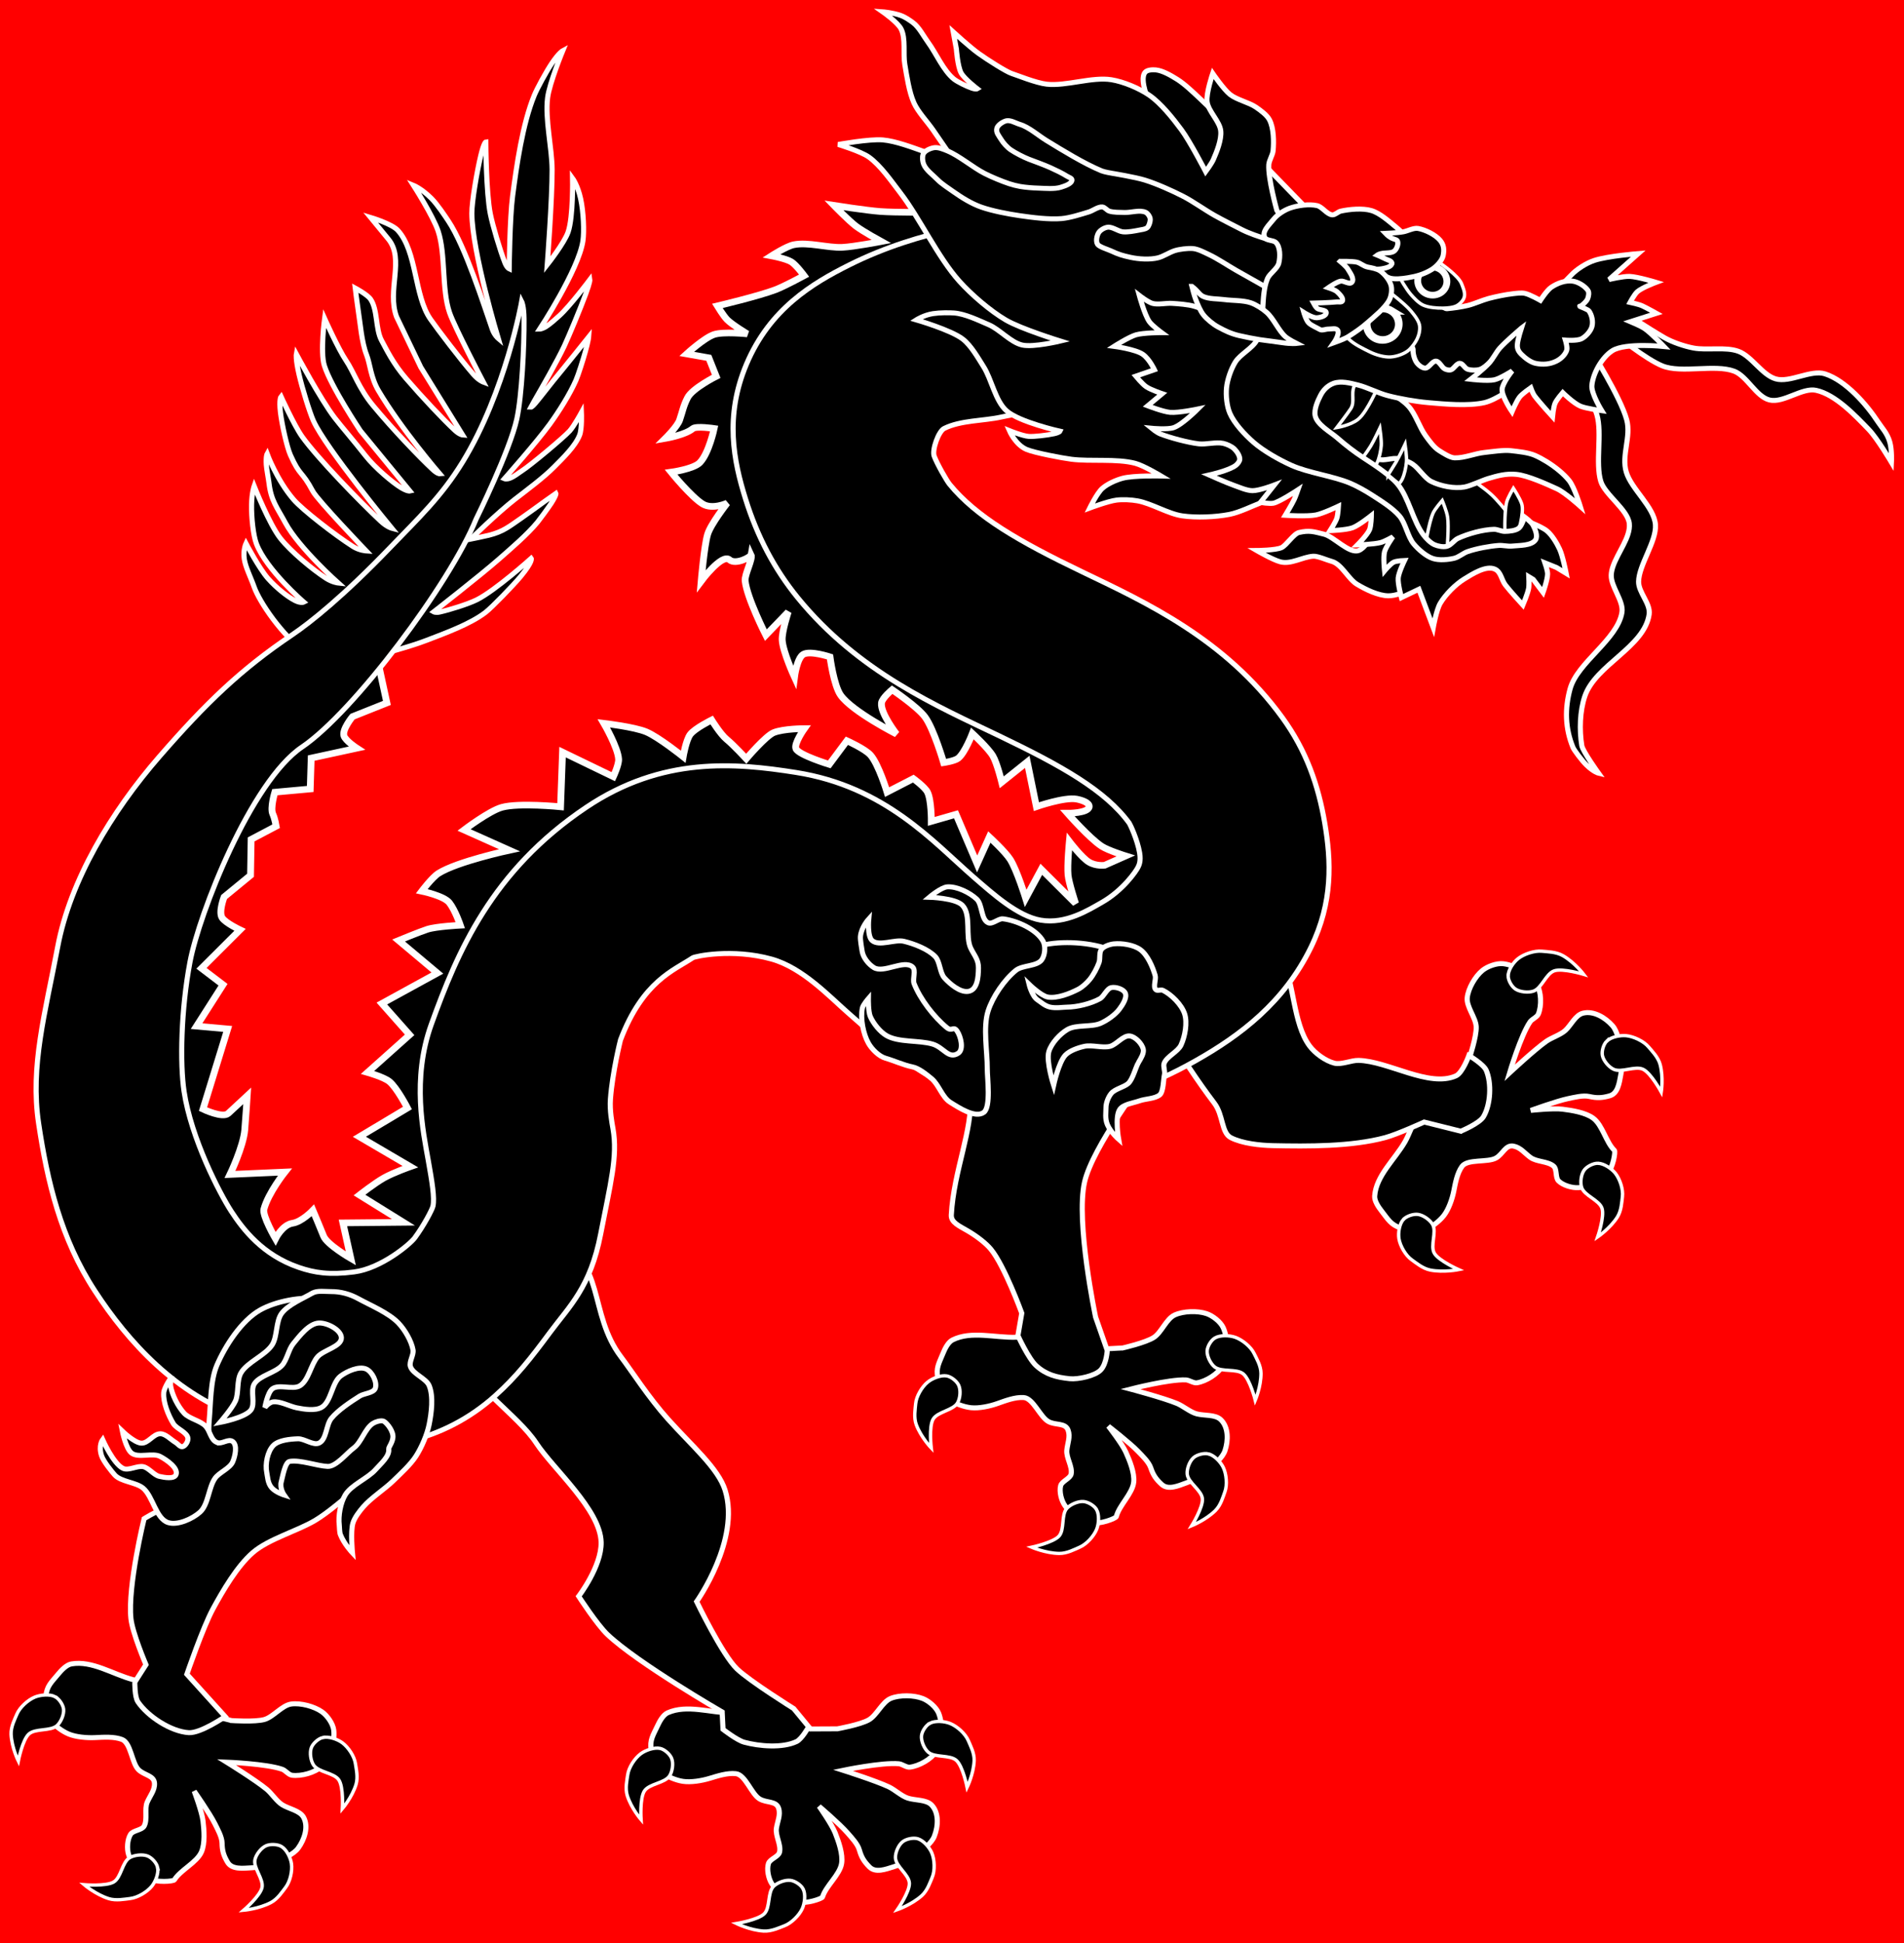 <?xml version="1.0" encoding="UTF-8" standalone="no"?>
<!-- Created with Inkscape (http://www.inkscape.org/) -->

<svg
   xmlns:dc="http://purl.org/dc/elements/1.1/"
   xmlns:cc="http://creativecommons.org/ns#"
   xmlns:rdf="http://www.w3.org/1999/02/22-rdf-syntax-ns#"
   xmlns:svg="http://www.w3.org/2000/svg"
   xmlns="http://www.w3.org/2000/svg"
   xmlns:sodipodi="http://sodipodi.sourceforge.net/DTD/sodipodi-0.dtd"
   xmlns:inkscape="http://www.inkscape.org/namespaces/inkscape"
   sodipodi:docname="Chinese_black_dragon.svg"
   inkscape:version="0.48.2 r9819"
   id="svg2"
   height="510"
   width="500"
   version="1.0">
  <sodipodi:namedview
     pagecolor="#ffffff"
     bordercolor="#666666"
     borderopacity="1"
     objecttolerance="10"
     gridtolerance="10"
     guidetolerance="10"
     inkscape:pageopacity="0"
     inkscape:pageshadow="2"
     inkscape:window-width="1280"
     inkscape:window-height="695"
     id="namedview8"
     showgrid="false"
     inkscape:zoom="0.73397684"
     inkscape:cx="250"
     inkscape:cy="250"
     inkscape:window-x="0"
     inkscape:window-y="0"
     inkscape:window-maximized="1"
     inkscape:current-layer="svg2" />
  <defs
     id="defs5" />
  <rect
     style="fill:#ff0000"
     id="rect3038"
     width="504.103"
     height="516.365"
     x="-1.362"
     y="-2.278" />
  <g
     id="g4982"
     transform="matrix(1.4,0,0,1.364,-189.117,-284.853)">
    <path
       style="fill:#000000;fill-opacity:1;fill-rule:evenodd;stroke:#ffffff;stroke-width:0.959;stroke-linecap:butt;stroke-linejoin:miter;stroke-miterlimit:4;stroke-opacity:1;stroke-dasharray:none"
       d="m 410.712,412.456 c 0,0 1.351,-4.182 1.273,-6.029 -0.074,-1.752 -1.864,-3.852 -1.684,-5.596 0.184,-1.784 1.479,-4.101 2.855,-5.251 0.947,-0.791 2.679,-1.437 3.904,-1.291 2.196,0.262 5.13,1.993 6.257,3.895 0.887,1.495 0.96,4.166 0.327,5.785 -0.237,0.607 -1.199,0.967 -1.56,1.51 -1.75,2.631 -3.833,9.81 -3.833,9.81 0,0 4.646,-4.446 6.872,-6.058 1.011,-0.732 2.677,-1.253 3.586,-2.109 1.074,-1.011 1.876,-2.953 3.305,-3.317 1.996,-0.508 4.184,0.849 5.529,2.408 0.93,1.077 1.245,3.091 1.552,4.48 0.446,2.015 0.377,2.936 0.009,4.967 -0.292,1.613 -0.536,3.611 -2.113,4.059 -1.418,0.403 -2.358,0.449 -3.795,0.118 -1.17,-0.269 -2.806,0.168 -3.98,0.416 -2.156,0.457 -6.99,2.264 -6.99,2.264 0,0 4.166,-0.457 5.934,-0.234 1.787,0.226 4.312,0.637 5.751,1.72 1.769,1.331 2.415,4.652 3.992,6.206 0.263,0.259 -0.307,3.483 -1.276,4.374 -1.355,1.247 -3.627,2.671 -5.464,2.8 -1.185,0.083 -2.911,-0.446 -3.741,-1.295 -0.627,-0.641 -0.245,-2.25 -0.917,-2.844 -1.098,-0.972 -3.161,-0.79 -4.337,-1.666 -1.079,-0.803 -1.865,-1.93 -3.185,-2.189 -1.519,-0.298 -1.951,1.514 -3.288,2.294 -1.556,0.907 -5.344,0.137 -6.378,1.611 -0.923,1.316 -1.246,3.243 -1.554,4.821 -0.287,1.47 -0.948,3.441 -1.852,4.635 -0.814,1.076 -2.298,2.282 -3.567,2.741 -1.854,0.67 -2.672,0.287 -4.54,-0.345 -1.862,-0.63 -2.365,-1.687 -3.559,-3.249 -0.577,-0.754 -1.369,-1.934 -1.307,-2.881 0.258,-3.94 3.793,-7.05 5.71,-10.502 0.771,-1.388 1.387,-3.475 2.335,-4.748 1.793,-2.407 7.335,-6.803 7.335,-6.803 l 2.392,-4.506 z"
       id="path7473"
       sodipodi:nodetypes="cssssssscssssssssscssssssssssssssssssscc"
       inkscape:connector-curvature="0" />
    <path
       style="fill:#000000;fill-rule:evenodd;stroke:#ffffff;stroke-width:0.64px;stroke-linecap:butt;stroke-linejoin:miter;stroke-opacity:1"
       d="m 417.977,396.624 c 0.008,-1.134 0.965,-2.583 1.843,-3.301 1.096,-0.896 3.087,-1.584 4.496,-1.438 0.979,0.102 2.665,0.11 3.929,0.856 2.201,1.298 3.894,3.59 3.894,3.59 0,0 -3.935,-1.218 -5.51,-0.676 -1.571,0.541 -2.349,3.37 -3.92,3.915 -0.958,0.332 -2.517,0.175 -3.356,-0.394 -0.72,-0.489 -1.383,-1.682 -1.377,-2.552 z"
       id="path7475"
       sodipodi:nodetypes="cssscssss"
       inkscape:connector-curvature="0" />
    <path
       style="fill:#000000;fill-rule:evenodd;stroke:#ffffff;stroke-width:0.64px;stroke-linecap:butt;stroke-linejoin:miter;stroke-opacity:1"
       d="m 398.312,443.516 c -0.749,0.852 -0.998,2.57 -0.821,3.69 0.222,1.399 1.251,3.237 2.4,4.065 0.799,0.576 2.063,1.691 3.503,1.975 2.507,0.495 5.296,-0.089 5.296,-0.089 0,0 -3.748,-1.709 -4.563,-3.161 -0.813,-1.449 0.488,-4.079 -0.321,-5.53 -0.494,-0.885 -1.762,-1.805 -2.767,-1.938 -0.862,-0.114 -2.152,0.335 -2.726,0.989 z"
       id="path7477"
       sodipodi:nodetypes="cssscssss"
       inkscape:connector-curvature="0" />
    <path
       style="fill:#000000;fill-rule:evenodd;stroke:#ffffff;stroke-width:0.64px;stroke-linecap:butt;stroke-linejoin:miter;stroke-opacity:1"
       d="m 434.824,432.691 c 1.134,0.036 2.558,1.028 3.255,1.923 0.869,1.118 1.508,3.125 1.327,4.53 -0.126,0.977 -0.176,2.662 -0.952,3.907 -1.352,2.168 -3.685,3.805 -3.685,3.805 0,0 1.314,-3.904 0.811,-5.492 -0.502,-1.584 -3.311,-2.431 -3.817,-4.014 -0.309,-0.965 -0.113,-2.52 0.476,-3.345 0.506,-0.707 1.715,-1.342 2.585,-1.314 z"
       id="path7479"
       sodipodi:nodetypes="cssscssss"
       inkscape:connector-curvature="0" />
    <path
       style="fill:#000000;fill-rule:evenodd;stroke:#ffffff;stroke-width:0.64px;stroke-linecap:butt;stroke-linejoin:miter;stroke-opacity:1"
       d="m 436.484,409.169 c 0.808,-0.795 2.51,-1.142 3.638,-1.028 1.409,0.142 3.302,1.066 4.194,2.166 0.62,0.765 1.805,1.965 2.17,3.386 0.636,2.475 0.21,5.292 0.21,5.292 0,0 -1.918,-3.646 -3.414,-4.378 -1.493,-0.73 -4.045,0.718 -5.54,-0.009 -0.912,-0.443 -1.902,-1.658 -2.091,-2.653 -0.163,-0.855 0.213,-2.167 0.833,-2.777 z"
       id="path7481"
       sodipodi:nodetypes="cssscssss"
       inkscape:connector-curvature="0" />
    <path
       inkscape:connector-curvature="0"
       style="fill:#000000;fill-opacity:1;fill-rule:evenodd;stroke:#ffffff;stroke-width:0.959;stroke-linecap:butt;stroke-linejoin:miter;stroke-miterlimit:4;stroke-opacity:1;stroke-dasharray:none"
       d="m 409.094,426.518 c 0,0 3.494,-1.475 4.258,-2.8 1.337,-2.318 1.544,-6.436 0.512,-8.905 -0.501,-1.199 -3.25,-2.862 -3.25,-2.862 0,0 -1.181,3.355 -2.445,3.928 -5.056,2.295 -12.715,-2.863 -18.267,-2.985 -1.367,-0.03 -3.202,0.876 -4.527,0.536 -1.658,-0.425 -3.645,-1.924 -4.647,-3.312 -3.146,-4.358 -2.873,-12.313 -5.276,-17.12 -1.649,-3.299 -7.224,-9.948 -7.224,-9.948 l -13.312,3.873 -5.523,12.914 c 0,0 7.237,12.912 13.463,21.281 1.713,2.303 1.295,5.695 3.113,6.647 2.126,1.113 5.452,1.479 7.851,1.533 6.589,0.147 14.734,0.2 21.088,-1.547 2.286,-0.629 7.314,-2.994 7.314,-2.994 l 6.87,1.761 z"
       id="path7471"
       sodipodi:nodetypes="csscssssscccsssscc" />
    <path
       style="fill:#000000;fill-opacity:1;fill-rule:evenodd;stroke:#ffffff;stroke-width:0.959;stroke-linecap:butt;stroke-linejoin:miter;stroke-miterlimit:4;stroke-opacity:1;stroke-dasharray:none"
       d="m 292.145,541.524 c 0,0 4.324,-0.789 5.914,-1.732 1.508,-0.894 2.512,-3.465 4.133,-4.132 1.658,-0.682 4.313,-0.637 5.977,0.031 1.145,0.46 2.533,1.681 2.984,2.829 0.808,2.058 0.671,5.462 -0.471,7.356 -0.898,1.488 -3.216,2.816 -4.942,3.025 -0.647,0.078 -1.42,-0.599 -2.068,-0.66 -3.146,-0.297 -10.456,1.265 -10.456,1.265 0,0 6.115,1.99 8.588,3.188 1.123,0.544 2.371,1.766 3.554,2.162 1.399,0.468 3.489,0.255 4.486,1.342 1.392,1.518 1.231,4.088 0.494,6.011 -0.509,1.328 -2.135,2.559 -3.213,3.487 -1.564,1.346 -2.408,1.721 -4.371,2.358 -1.56,0.506 -3.435,1.236 -4.576,0.059 -1.026,-1.059 -1.511,-1.865 -1.9,-3.287 -0.316,-1.158 -1.475,-2.392 -2.25,-3.309 -1.423,-1.684 -5.301,-5.087 -5.301,-5.087 0,0 2.374,3.454 3.014,5.117 0.647,1.681 1.479,4.1 1.206,5.88 -0.335,2.188 -2.956,4.329 -3.579,6.453 -0.104,0.354 -3.213,1.377 -4.457,0.946 -1.74,-0.604 -4.069,-1.931 -5.052,-3.489 -0.634,-1.004 -0.984,-2.775 -0.629,-3.909 0.268,-0.856 1.867,-1.281 2.072,-2.153 0.336,-1.427 -0.799,-3.159 -0.584,-4.61 0.197,-1.331 0.818,-2.556 0.422,-3.842 -0.456,-1.48 -2.257,-1.002 -3.577,-1.812 -1.535,-0.941 -2.649,-4.643 -4.437,-4.856 -1.596,-0.19 -3.447,0.437 -4.982,0.912 -1.43,0.443 -3.48,0.793 -4.96,0.562 -1.333,-0.208 -3.098,-0.944 -4.102,-1.846 -1.468,-1.316 -1.517,-2.219 -1.844,-4.163 -0.326,-1.938 0.368,-2.882 1.178,-4.673 0.392,-0.865 1.056,-2.121 1.92,-2.515 3.593,-1.637 8.006,0.006 11.954,0.062 1.587,0.022 3.717,-0.422 5.288,-0.189 2.969,0.44 9.464,3.244 9.464,3.244 l 5.101,-0.025 z"
       id="path7504"
       sodipodi:nodetypes="cssssssscssssssssscssssssssssssssssssscc"
       inkscape:connector-curvature="0" />
    <path
       style="fill:#000000;fill-rule:evenodd;stroke:#ffffff;stroke-width:0.64px;stroke-linecap:butt;stroke-linejoin:miter;stroke-opacity:1"
       d="m 309.531,540.434 c 1.003,-0.529 2.732,-0.372 3.78,0.062 1.308,0.542 2.856,1.97 3.394,3.281 0.374,0.911 1.164,2.4 1.105,3.867 -0.102,2.553 -1.321,5.129 -1.321,5.129 0,0 -0.789,-4.043 -2.011,-5.174 -1.22,-1.129 -4.081,-0.475 -5.303,-1.601 -0.746,-0.686 -1.345,-2.135 -1.24,-3.143 0.09,-0.865 0.827,-2.014 1.597,-2.42 z"
       id="path7506"
       sodipodi:nodetypes="cssscssss"
       inkscape:connector-curvature="0" />
    <path
       style="fill:#000000;fill-rule:evenodd;stroke:#ffffff;stroke-width:0.64px;stroke-linecap:butt;stroke-linejoin:miter;stroke-opacity:1"
       d="m 258.915,545.295 c -1.105,-0.256 -2.737,0.337 -3.64,1.023 -1.127,0.857 -2.26,2.633 -2.446,4.037 -0.129,0.976 -0.514,2.618 -0.083,4.021 0.75,2.443 2.584,4.623 2.584,4.623 0,0 -0.268,-4.111 0.626,-5.516 0.892,-1.402 3.825,-1.5 4.72,-2.9 0.546,-0.854 0.757,-2.407 0.398,-3.355 -0.307,-0.814 -1.313,-1.737 -2.161,-1.934 z"
       id="path7508"
       sodipodi:nodetypes="cssscssss"
       inkscape:connector-curvature="0" />
    <path
       style="fill:#000000;fill-rule:evenodd;stroke:#ffffff;stroke-width:0.64px;stroke-linecap:butt;stroke-linejoin:miter;stroke-opacity:1"
       d="m 285.727,572.34 c 0.505,1.016 0.305,2.74 -0.154,3.777 -0.574,1.295 -2.04,2.807 -3.363,3.312 -0.92,0.351 -2.428,1.105 -3.893,1.01 -2.55,-0.165 -5.095,-1.446 -5.095,-1.446 0,0 4.061,-0.69 5.222,-1.884 1.158,-1.192 0.575,-4.068 1.73,-5.262 0.705,-0.729 2.167,-1.292 3.172,-1.163 0.863,0.111 1.994,0.876 2.381,1.655 z"
       id="path7510"
       sodipodi:nodetypes="cssscssss"
       inkscape:connector-curvature="0" />
    <path
       style="fill:#000000;fill-rule:evenodd;stroke:#ffffff;stroke-width:0.64px;stroke-linecap:butt;stroke-linejoin:miter;stroke-opacity:1"
       d="m 307.235,562.673 c 1.083,0.336 2.193,1.671 2.627,2.719 0.541,1.309 0.623,3.414 0.076,4.72 -0.381,0.908 -0.877,2.519 -1.956,3.514 -1.879,1.731 -4.563,2.689 -4.563,2.689 0,0 2.304,-3.415 2.241,-5.079 -0.063,-1.661 -2.546,-3.224 -2.613,-4.884 -0.041,-1.013 0.561,-2.46 1.348,-3.098 0.676,-0.548 2.01,-0.838 2.841,-0.58 z"
       id="path7512"
       sodipodi:nodetypes="cssscssss"
       inkscape:connector-curvature="0" />
    <path
       style="fill:#000000;fill-opacity:1;fill-rule:evenodd;stroke:#ffffff;stroke-width:0.959;stroke-linecap:butt;stroke-linejoin:miter;stroke-miterlimit:4;stroke-opacity:1;stroke-dasharray:none"
       d="m 270.543,538.277 0.164,3.353 c 0,0 2.616,2.092 3.966,2.468 2.842,0.792 7.185,1.167 9.835,-0.13 0.979,-0.479 2.268,-2.84 2.268,-2.84 l -2.82,-3.506 c 0,0 -8.247,-5.279 -10.631,-7.624 -2.762,-2.717 -7.569,-12.959 -7.569,-12.959 0,0 8.243,-11.905 5.34,-21.436 -1.28,-4.203 -6.235,-8.547 -10.732,-13.693 -3.627,-4.151 -6.784,-9.24 -8.805,-11.974 -6.186,-8.368 -2.838,-18.74 -12.599,-22.348 -3.975,-1.469 -10.724,0.679 -13.609,3.783 -3.705,3.986 -4.852,12.498 -3.569,17.786 1.577,6.5 10.318,11.78 13.918,17.417 3.14,4.917 12.022,12.791 12.143,19.063 0.089,4.639 -4.212,10.383 -4.212,10.383 0,0 3.448,5.459 5.415,7.372 5.624,5.468 21.498,14.883 21.498,14.883 z"
       id="path7578"
       sodipodi:nodetypes="ccssccscsssssssscsc"
       inkscape:connector-curvature="0" />
    <path
       style="fill:#000000;fill-opacity:1;fill-rule:evenodd;stroke:#ffffff;stroke-width:0.959;stroke-linecap:butt;stroke-linejoin:miter;stroke-miterlimit:4;stroke-opacity:1;stroke-dasharray:none"
       d="m 203.858,335.531 c 3.395,-0.983 7.97,-2.182 11.257,-3.481 3.423,-1.353 8.142,-3.091 11.034,-5.369 1.172,-0.923 5.199,-5.185 6.593,-6.91 2.382,-2.948 1.978,-3.488 1.978,-3.488 0,0 -6.747,6.215 -10.211,7.979 -1.613,0.821 -5.176,1.965 -7.001,2.37 -0.717,0.159 -1.081,-0.058 -1.081,-0.058 0,0 8.73,-6.977 12.283,-10.185 2.245,-2.026 5.301,-4.701 7.192,-7.061 0.405,-0.505 2.056,-2.809 2.563,-3.622 1.027,-1.649 0.888,-1.922 0.888,-1.922 0,0 -0.681,0.479 -2.001,1.456 -1.386,1.026 -3.436,2.569 -4.44,3.275 -2.315,1.628 -3.41,2.63 -6.152,3.33 -0.965,0.246 -3.403,0.748 -3.403,0.748 0,0 5.007,-5.041 8.29,-7.662 2.267,-1.809 5.372,-4.153 7.382,-6.243 1.611,-1.675 3.926,-3.939 4.768,-6.105 0.474,-1.22 0.342,-4.35 0.342,-4.35 0,0 -1.376,2.589 -2.196,3.528 -1.111,1.273 -7.423,6.683 -8.984,7.693 -0.613,0.396 -1.301,1.03 -2.202,1.402 -0.684,0.283 -1.069,0.106 -1.069,0.106 0,0 6.065,-7.03 8.508,-10.484 1.698,-2.4 3.773,-5.768 4.924,-8.472 0.43,-1.011 1.323,-3.898 1.747,-5.46 0.577,-2.124 0.629,-2.851 0.629,-2.851 0,0 -4.627,5.936 -6.655,8.444 -0.748,0.925 -2.385,3.151 -3.358,4.318 -0.645,0.773 -0.849,0.756 -0.849,0.756 0,0 0.105,-0.214 0.598,-1.092 1.406,-2.503 4.48,-8.009 5.705,-10.718 0.923,-2.04 2.974,-7.097 4.005,-9.965 0.852,-2.367 0.785,-2.787 0.785,-2.787 0,0 -3.733,5.104 -5.714,6.932 -0.52,0.48 -1.65,1.542 -2.475,2.086 -0.755,0.498 -1.232,0.501 -1.232,0.501 0,0 7.313,-11.387 8.118,-16.973 0.258,-1.788 0.114,-5.568 -0.428,-8.106 -0.556,-2.603 -1.513,-3.941 -1.513,-3.941 0,0 0.142,7.371 -0.831,10.321 -0.697,2.114 -3.921,6.3 -3.921,6.3 0,0 0.942,-12.812 0.911,-18.313 -0.023,-4.151 -1.347,-9.69 -0.843,-13.811 0.346,-2.83 2.847,-9.066 2.847,-9.066 0,0 -0.713,0.387 -2.064,2.456 -1.074,1.644 -2.769,4.867 -3.269,6.112 -2.225,5.542 -3.335,13.558 -4.086,19.483 -0.527,4.153 -0.635,13.939 -0.635,13.939 0,0 -0.441,-0.204 -0.82,-1.202 -0.893,-2.351 -2.274,-7.085 -2.723,-9.395 -0.791,-4.075 -0.843,-13.811 -0.843,-13.811 0,0 -0.346,0.048 -0.954,2.668 -0.703,3.033 -1.681,8.832 -1.664,11.086 0.055,7.369 4.952,24.06 4.952,24.06 0,0 -0.726,-0.626 -1.115,-1.769 -1.516,-4.459 -5.054,-15.94 -8.239,-20.835 -0.597,-0.917 -2.063,-3.207 -3.198,-4.37 -1.822,-1.868 -3.359,-2.509 -3.359,-2.509 0,0 3.729,5.982 4.641,8.833 1.445,4.517 0.632,11.167 2.136,15.665 0.935,2.797 6.348,13.392 6.348,13.392 0,0 -0.884,-0.335 -1.838,-1.457 -2.445,-2.877 -6.742,-8.687 -8.095,-10.67 -3.073,-4.503 -2.493,-13.048 -6.135,-17.105 -1.137,-1.266 -5.101,-2.476 -5.101,-2.476 l 3.343,4.178 c 3.099,3.874 -0.316,9.836 1.537,14.942 l 4.545,9.706 7.861,13.051 c 0,0 -0.56,-0.04 -1.454,-0.884 -2.1,-1.982 -6.074,-6.315 -9.193,-10.019 -2.396,-2.845 -3.639,-5.53 -4.582,-7.318 -1.146,-2.173 -0.688,-5.887 -2.059,-7.925 -0.599,-0.889 -2.867,-2.134 -2.867,-2.134 0,0 0.347,2.933 0.542,4.184 0.409,2.616 0.642,6.208 1.589,8.681 0.659,1.72 0.763,4.327 2.221,6.864 4.219,7.339 11.507,16.016 11.507,16.016 0,0 -0.422,0.042 -1.325,-0.82 -2.403,-2.293 -7.442,-7.673 -11.209,-12.337 -2.637,-3.266 -3.624,-6.482 -5.03,-8.614 -1.496,-2.27 -4.042,-8.11 -4.042,-8.11 0,0 -0.841,6.461 -0.046,9.061 1.223,4.004 6.756,12.528 6.756,12.528 l 9.297,11.611 c 0,0 -0.43,0.106 -1.618,-0.611 -1.51,-0.912 -4.913,-3.829 -6.709,-6.18 -2.211,-2.895 -4.554,-5.658 -5.797,-7.316 -2.565,-3.421 -7.186,-12.254 -7.186,-12.254 0,0 -0.171,0.919 0.52,3.985 0.579,2.571 1.957,7.187 2.681,8.846 2.278,5.221 14.731,20.707 14.731,20.707 0,0 -0.924,-0.248 -2.104,-1.377 -3.783,-3.621 -11.896,-12.171 -14.75,-16.285 -1.48,-2.133 -3.947,-7.701 -3.947,-7.701 0,0 -0.406,0.493 -0.11,3.05 0.271,2.338 1.214,6.684 1.86,8.179 1.846,4.266 2.079,2.875 4.22,7.001 0.872,1.68 10.024,11.484 10.024,11.484 0,0 -1.311,-0.08 -2.498,-0.854 -3.359,-2.191 -9.473,-7.057 -11.13,-9.027 -3.165,-3.764 -4.975,-8.816 -4.975,-8.816 0,0 -0.256,0.464 -0.153,2.122 0.052,0.837 0.415,2.74 0.501,3.497 0.39,3.399 1.483,4.641 3.077,7.668 2.551,4.842 9.935,11.587 9.935,11.587 0,0 -1.11,-0.121 -2.286,-0.899 -2.549,-1.686 -6.584,-5.125 -8.586,-7.706 -2.06,-2.655 -4.926,-10.059 -4.926,-10.059 0,0 -0.436,1.267 -0.481,3.572 -0.047,2.425 0.312,5.932 0.91,7.534 1.883,5.039 8.894,11.22 8.894,11.22 0,0 -0.531,0.281 -1.638,-0.283 -1.372,-0.699 -3.504,-2.419 -5.11,-4.288 -1.626,-1.892 -4.105,-6.71 -4.105,-6.71 0,0 -0.567,1.248 -0.318,2.993 0.226,1.583 1.237,3.58 1.84,5.345 0.986,2.887 5.241,9.416 9.834,12.767 5.422,3.957 1.634,5.84 1.634,5.84 0,0 4.506,-3.342 9.65,-4.831 z"
       id="path7671"
       sodipodi:nodetypes="cssscsscssscssscssscssscssscsscssscsscsscscsscssscsscsscssscsscssscscccsssscssscssscsccssscsscsscssscsscssscsscsscsscssscs"
       inkscape:connector-curvature="0" />
    <path
       inkscape:connector-curvature="0"
       style="fill:#000000;fill-rule:evenodd;stroke:#ffffff;stroke-width:1.279;stroke-linecap:butt;stroke-linejoin:miter;stroke-miterlimit:4;stroke-opacity:1;stroke-dasharray:none"
       d="m 320.196,255.363 -10.632,-5.674 c 0,0 -6.551,0.058 -9.347,-0.153 -2.63,-0.198 -8.712,-1.174 -8.712,-1.174 0,0 2.771,2.927 4.128,3.986 1.327,1.035 4.764,2.965 4.764,2.965 0,0 -5.091,1.009 -7.306,1.118 -2.741,0.134 -6.451,-1.065 -9.135,-0.493 -1.372,0.292 -4.16,2.132 -4.16,2.132 0,0 2.736,0.526 3.721,1.155 0.906,0.579 2.404,2.657 2.404,2.657 0,0 -3.687,2.047 -5.365,2.703 -3.172,1.24 -10.913,3.121 -10.913,3.121 0,0 1.173,1.978 1.858,2.675 0.975,0.992 3.76,2.71 3.76,2.71 0,0 -4.462,-0.474 -6.236,0.121 -1.807,0.606 -5.141,3.73 -5.141,3.73 l 4.157,0.755 1.38,3.562 c 0,0 -4.467,2.298 -5.365,4.117 -0.84,1.702 -0.891,2.496 -1.495,4.296 -0.423,1.259 -2.67,3.531 -2.67,3.531 0,0 3.707,-0.65 5.133,-1.878 0.644,-0.555 4.016,-0.032 4.016,-0.032 0,0 -0.963,4.736 -2.681,6.566 -1.17,1.246 -5.392,1.837 -5.392,1.837 0,0 3.76,4.763 5.924,6.125 1.818,1.145 4.593,-0.167 4.593,-0.167 0,0 -3.109,4.054 -3.674,6.033 -0.634,2.221 -1.199,8.969 -1.199,8.969 0,0 3.907,-5.371 5.3,-4.101 1.121,1.022 3.953,-0.445 4.053,-0.981 0.382,0.796 -1.237,3.822 -1.109,5.043 0.347,3.325 3.885,10.445 3.885,10.445 l 4.198,-4.469 c 0,0 -1.218,3.765 -1.129,5.424 0.121,2.238 2.299,7.107 2.299,7.107 0,0 0.449,-3.615 1.632,-4.355 1.285,-0.804 5.031,0.477 5.031,0.477 0,0 0.697,5.504 2.01,7.389 2.204,3.163 10.465,7.459 10.465,7.459 0,0 -3.036,-3.993 -2.822,-5.96 0.106,-0.973 1.999,-2.579 1.999,-2.579 0,0 4.753,3.281 6.17,5.257 1.654,2.306 3.5,8.788 3.5,8.788 0,0 2.058,-0.309 2.723,-0.849 1.272,-1.033 2.663,-4.769 2.663,-4.769 0,0 2.97,2.816 3.835,4.317 0.8,1.389 1.676,5.073 1.676,5.073 l 4.78,-3.928 1.715,8.622 c 0,0 5.258,-1.875 7.517,-1.458 0.828,0.153 2.492,0.648 2.382,1.483 -0.167,1.267 -4.076,1.239 -4.076,1.239 0,0 4.167,4.861 6.427,6.361 1.219,0.809 4.507,1.861 4.507,1.861 l -3.948,1.792 c 0,0 -1.613,0.222 -2.964,-0.617 -1.356,-0.843 -3.661,-3.946 -3.661,-3.946 0,0 -0.428,4.528 -0.243,6.458 0.146,1.524 1.404,5.452 1.404,5.452 l -6.425,-6.569 -2.927,5.579 c 0,0 -1.639,-5.426 -2.903,-7.472 -0.92,-1.49 -3.917,-4.326 -3.917,-4.326 l -2.285,5.187 -3.969,-9.552 -4.629,1.368 c 0,0 0.029,-4.12 -0.733,-5.649 -0.494,-0.992 -2.639,-2.587 -2.639,-2.587 l -4.924,2.601 c 0,0 -1.588,-5.366 -3.114,-7.132 -1.022,-1.183 -4.424,-2.754 -4.424,-2.754 l -3.306,4.552 c 0,0 -5.688,-1.783 -6.243,-2.997 -0.45,-0.985 1.572,-3.894 1.572,-3.894 0,0 -3.863,0.01 -5.73,0.764 -1.496,0.604 -5.171,5.035 -5.171,5.035 0,0 -2.436,-2.688 -3.686,-3.734 -1.155,-0.967 -2.809,-3.715 -2.809,-3.715 0,0 -3.151,1.595 -4.018,2.777 -0.796,1.085 -1.323,4.286 -1.323,4.286 0,0 -4.61,-3.794 -6.934,-4.788 -2.239,-0.957 -7.948,-1.643 -7.948,-1.643 0,0 2.669,4.686 2.774,6.92 0.049,1.048 -0.991,3.354 -0.991,3.354 l -9.524,-4.724 -0.375,10.516 c 0,0 -7.84,-0.804 -11.016,0.11 -2.397,0.69 -7.086,4.348 -7.086,4.348 l 8.516,3.907 c 0,0 -9.788,2.152 -13.319,4.449 -1.167,0.759 -3.129,3.427 -3.129,3.427 0,0 4.16,0.88 5.181,2.23 1.108,1.465 2.049,4.317 2.049,4.317 0,0 -4.497,0.236 -6.179,0.791 -1.426,0.471 -5.396,2.151 -5.396,2.151 l 7.275,6.269 -10.415,5.859 5.206,6.027 -7.887,7.233 c 0,0 3.062,0.895 4.087,1.748 1.413,1.175 3.395,5.099 3.395,5.099 l -9.018,5.534 9.558,5.751 c 0,0 -3.111,1.118 -4.931,2.157 -1.694,0.968 -4.61,3.306 -4.61,3.306 l 8.246,5.251 -11.349,0.112 1.481,6.837 c 0,0 -4.509,-2.682 -5.114,-4.306 -0.368,-0.989 -2,-4.945 -2,-4.945 0,0 -2.06,2.21 -3.82,2.479 -1.901,0.29 -3.199,2.967 -3.199,2.967 0,0 -2.499,-4.407 -2.17,-5.674 0.817,-3.141 3.933,-7.147 3.933,-7.147 l -10.298,0.465 c 0,0 2.509,-5.339 2.775,-8.598 0.213,-2.61 0.454,-6.526 0.454,-6.526 0,0 -2.156,2.067 -3.551,3.377 -1.049,0.985 -4.739,-0.825 -4.739,-0.825 l 4.629,-15.432 -5.837,-0.536 4.962,-7.972 -4.041,-3.159 7.229,-7.398 c 0,0 -2.67,-1.286 -3.343,-2.301 -0.732,-1.102 0.356,-4.02 0.356,-4.02 l 4.96,-4.18 0.114,-6.906 4.692,-2.536 c 0,0 -0.228,-1.466 -0.625,-2.341 -0.524,-1.154 0.379,-4.208 0.379,-4.208 l 6.638,-0.62 0.181,-5.941 8.563,-1.907 c 0,0 -2.103,-1.398 -2.414,-2.362 -0.397,-1.232 1.607,-3.713 1.607,-3.713 l 6.443,-2.635 -2.666,-12.592 0,0 -27.463,19.225 -23.911,58.829 19.655,54.175 30.555,10.123 28.892,-23.955 13.386,-60.297 25.714,-10.683 43.5,21.994 24.713,5.216 17.918,-20.619 9.917,-17.974 -19.824,-21.237 -43.967,-27.369 -17.319,-27.303 13.684,-21.984 19.753,-14.296 z"
       id="path7383"
       sodipodi:nodetypes="ccscscsscscscscscccsscscscscscscsccscscscscscscscccsscsccscscccsccccsccsccscscscscscscccsccscscscccccscccsccccscscsccscsccccccsccccsccccscccccccccccccccccccc" />
    <path
       style="fill:#000000;fill-opacity:1;fill-rule:evenodd;stroke:#ffffff;stroke-width:0.959;stroke-linecap:butt;stroke-linejoin:miter;stroke-miterlimit:4;stroke-opacity:1;stroke-dasharray:none"
       d="m 365.346,257.179 c 0,0 -7.816,-2.097 -17.665,-3.697 -9.85,-1.6 -21.482,-3.375 -34.072,-0.489 -5.576,1.278 -12.33,3.288 -19.223,6.824 -6.892,3.536 -14.893,8.43 -19.283,19.101 -4.14,10.062 -2.396,18.644 -0.178,25.931 2.218,7.287 5.447,13.544 9.813,19.035 11.391,14.325 26.208,20.864 37.822,26.581 11.613,5.716 19.888,10.471 24.353,16.784 0.14,0.197 1.517,3.158 1.936,5.703 0.278,1.686 -0.153,2.448 -0.3,2.765 -0.352,0.759 -2.836,4.498 -6.872,6.827 -2.279,1.315 -6.642,4.208 -11.401,3.361 -4.287,-0.763 -8.899,-5.019 -12.519,-8.243 -7.64,-6.806 -16.609,-17.461 -33.356,-20.175 -11.479,-1.86 -25.087,-3.101 -39.312,6.68 -17.777,12.223 -24.212,27.868 -29.108,41.81 -3.701,10.541 -1.489,20.799 -0.584,26.051 0.745,4.323 1.237,7.324 0.9,8.919 -0.14,0.664 -1.715,3.739 -3.426,6.109 -0.887,1.228 -6.283,5.874 -11.362,6.548 -4.628,0.614 -7.423,0.166 -10.393,-0.879 -6.806,-2.395 -10.469,-7.349 -12.656,-10.797 -2.187,-3.447 -7.532,-14.037 -8.851,-23.073 -0.774,-5.306 -0.589,-15.648 1.114,-24.901 1.703,-9.253 11.415,-34.728 21.026,-41.374 9.611,-6.646 27.696,-31.353 32.647,-43.854 0,0 6.346,-13.19 7.635,-19.275 0.944,-4.46 1.396,-14.017 1.35,-19.225 -0.022,-2.544 -0.443,-3.373 -0.443,-3.373 0,0 -3,17.353 -11.05,30.852 -4.009,6.722 -8.308,10.825 -13.569,16.444 -8.756,9.353 -15.001,14.479 -18.434,16.853 -9.638,6.664 -16.158,13.113 -24.886,23.408 -9.032,10.653 -16.739,23.858 -19.084,36.6 -2.345,12.742 -5.194,22.977 -3.583,34.019 1.642,11.254 4.176,22.169 10.517,32.165 6.341,9.996 15.34,20.067 27.876,24.478 4.458,1.569 8.049,3.058 16.572,4.861 8.523,1.803 20.79,0.025 30.697,-9.125 3.953,-3.651 6.635,-7.153 10.269,-12.185 3.634,-5.032 7.569,-8.655 9.498,-18.928 1.809,-9.628 3.225,-14.921 2.31,-20.231 -0.203,-1.18 -0.645,-3.499 -0.482,-5.742 0.38,-5.212 1.882,-11.344 1.884,-11.348 4.192,-11.355 10.044,-13.409 13.551,-15.82 0.425,-0.292 7.4,-1.856 14.773,0.242 5.888,1.675 10.926,7.291 14.567,10.535 8.202,7.306 18.98,18.458 36.981,17.793 10.199,-0.377 19.332,-3.753 27.9,-8.698 8.569,-4.945 16.71,-11.328 21.721,-21.845 4.191,-8.795 3.81,-16.681 2.614,-23.944 -1.196,-7.263 -3.459,-13.941 -7.961,-20.308 -10.715,-15.152 -25.628,-22.186 -37.506,-28.033 -11.878,-5.847 -19.951,-10.636 -24.923,-16.889 -0.511,-0.643 -2.317,-3.851 -2.875,-5.394 -0.432,-1.193 0.816,-4.782 1.871,-5.323 3.099,-1.59 7.409,-1.442 10.723,-2.201 2.649,-0.607 11.178,-2.165 19.138,-0.873 7.96,1.293 14.153,2.947 14.153,2.947 l 9.145,-33.982 z"
       id="path7292"
       sodipodi:nodetypes="csssssssssssssssssssssssssssscssssssssssssssssssssssssssssscc"
       inkscape:connector-curvature="0" />
    <path
       inkscape:connector-curvature="0"
       style="fill:#000000;fill-opacity:1;fill-rule:evenodd;stroke:#ffffff;stroke-width:0.959;stroke-linecap:butt;stroke-linejoin:miter;stroke-miterlimit:4;stroke-opacity:1;stroke-dasharray:none"
       d="m 345.678,468.231 c 0,0 4.28,-0.998 5.823,-2.017 1.463,-0.966 2.34,-3.583 3.928,-4.328 1.623,-0.762 4.277,-0.846 5.971,-0.26 1.166,0.404 2.612,1.555 3.118,2.68 0.907,2.017 0.936,5.423 -0.113,7.37 -0.824,1.53 -3.075,2.969 -4.789,3.261 -0.642,0.109 -1.447,-0.529 -2.098,-0.559 -3.156,-0.144 -10.382,1.772 -10.382,1.772 0,0 6.204,1.69 8.733,2.767 1.148,0.489 2.454,1.648 3.655,1.987 1.42,0.4 3.498,0.085 4.546,1.123 1.464,1.449 1.428,4.023 0.786,5.979 -0.444,1.352 -2.008,2.66 -3.039,3.639 -1.497,1.421 -2.322,1.836 -4.252,2.568 -1.533,0.581 -3.371,1.402 -4.568,0.281 -1.076,-1.008 -1.6,-1.789 -2.057,-3.191 -0.372,-1.141 -1.59,-2.318 -2.408,-3.196 -1.503,-1.613 -5.542,-4.824 -5.542,-4.824 0,0 2.539,3.335 3.259,4.964 0.728,1.647 1.676,4.024 1.49,5.815 -0.228,2.202 -2.742,4.467 -3.261,6.62 -0.086,0.358 -3.143,1.532 -4.406,1.161 -1.767,-0.519 -4.158,-1.731 -5.216,-3.239 -0.682,-0.972 -1.117,-2.724 -0.818,-3.874 0.226,-0.868 1.802,-1.37 1.965,-2.252 0.267,-1.442 -0.952,-3.116 -0.807,-4.576 0.132,-1.339 0.693,-2.593 0.235,-3.858 -0.528,-1.456 -2.303,-0.892 -3.661,-1.636 -1.579,-0.865 -2.871,-4.509 -4.668,-4.635 -1.603,-0.112 -3.422,0.604 -4.932,1.153 -1.407,0.512 -3.438,0.961 -4.927,0.802 -1.342,-0.143 -3.14,-0.793 -4.187,-1.644 -1.53,-1.243 -1.623,-2.142 -2.044,-4.068 -0.42,-1.92 0.227,-2.896 0.95,-4.724 0.349,-0.883 0.951,-2.17 1.795,-2.605 3.509,-1.81 7.997,-0.383 11.943,-0.519 1.586,-0.055 3.693,-0.602 5.272,-0.446 2.987,0.295 9.611,2.78 9.611,2.78 l 5.094,-0.273 z"
       id="path7516"
       sodipodi:nodetypes="cssssssscssssssssscssssssssssssssssssscc" />
    <path
       inkscape:connector-curvature="0"
       style="fill:#000000;fill-rule:evenodd;stroke:#ffffff;stroke-width:0.64px;stroke-linecap:butt;stroke-linejoin:miter;stroke-opacity:1"
       d="m 362.99,466.297 c 0.976,-0.578 2.711,-0.504 3.779,-0.122 1.333,0.477 2.949,1.829 3.549,3.112 0.417,0.892 1.279,2.341 1.292,3.808 0.022,2.555 -1.07,5.187 -1.07,5.187 0,0 -0.984,-4 -2.26,-5.07 -1.273,-1.068 -4.099,-0.276 -5.375,-1.341 -0.778,-0.649 -1.447,-2.067 -1.392,-3.079 0.048,-0.869 0.728,-2.052 1.477,-2.495 z"
       id="path7518"
       sodipodi:nodetypes="cssscssss" />
    <path
       inkscape:connector-curvature="0"
       style="fill:#000000;fill-rule:evenodd;stroke:#ffffff;stroke-width:0.64px;stroke-linecap:butt;stroke-linejoin:miter;stroke-opacity:1"
       d="m 312.671,473.613 c -1.116,-0.202 -2.717,0.469 -3.585,1.199 -1.084,0.911 -2.129,2.74 -2.247,4.151 -0.082,0.981 -0.386,2.64 0.112,4.02 0.868,2.403 2.806,4.492 2.806,4.492 0,0 -0.467,-4.093 0.357,-5.54 0.823,-1.444 3.747,-1.684 4.574,-3.126 0.504,-0.879 0.639,-2.441 0.235,-3.37 -0.347,-0.798 -1.396,-1.671 -2.252,-1.826 z"
       id="path7520"
       sodipodi:nodetypes="cssscssss" />
    <path
       inkscape:connector-curvature="0"
       style="fill:#000000;fill-rule:evenodd;stroke:#ffffff;stroke-width:0.64px;stroke-linecap:butt;stroke-linejoin:miter;stroke-opacity:1"
       d="m 340.765,499.322 c 0.553,0.99 0.438,2.722 0.029,3.78 -0.51,1.321 -1.901,2.903 -3.198,3.472 -0.902,0.396 -2.372,1.221 -3.839,1.198 -2.555,-0.041 -5.16,-1.197 -5.16,-1.197 0,0 4.023,-0.886 5.124,-2.135 1.099,-1.247 0.377,-4.091 1.473,-5.34 0.668,-0.762 2.102,-1.396 3.112,-1.316 0.867,0.069 2.034,0.778 2.458,1.538 z"
       id="path7522"
       sodipodi:nodetypes="cssscssss" />
    <path
       inkscape:connector-curvature="0"
       style="fill:#000000;fill-rule:evenodd;stroke:#ffffff;stroke-width:0.64px;stroke-linecap:butt;stroke-linejoin:miter;stroke-opacity:1"
       d="m 361.778,488.622 c 1.098,0.283 2.272,1.562 2.756,2.588 0.604,1.281 0.788,3.379 0.305,4.71 -0.336,0.926 -0.753,2.559 -1.783,3.604 -1.793,1.82 -4.427,2.907 -4.427,2.907 0,0 2.136,-3.522 1.992,-5.182 -0.143,-1.656 -2.7,-3.096 -2.848,-4.752 -0.09,-1.01 0.44,-2.484 1.196,-3.16 0.649,-0.58 1.967,-0.934 2.809,-0.717 z"
       id="path7524"
       sodipodi:nodetypes="cssscssss" />
    <path
       style="fill:#000000;fill-opacity:1;fill-rule:evenodd;stroke:#ffffff;stroke-width:0.959;stroke-linecap:butt;stroke-linejoin:miter;stroke-miterlimit:4;stroke-opacity:1;stroke-dasharray:none"
       d="m 326.02,465.856 c 0,0 1.952,4.4 3.421,5.779 1.831,1.719 3.797,2.251 6.295,2.515 1.559,0.165 4.786,-0.536 5.832,-1.703 1.09,-1.216 1.206,-3.741 1.206,-3.741 l -2.184,-6.413 c 0,0 -3.76,-18.354 -2.068,-25.991 1.502,-6.777 11.407,-20.129 11.407,-20.129 0,0 3.925,-9.148 2.705,-12.914 -1.59,-4.91 -4.344,-9.528 -9.09,-11.554 -3.648,-1.557 -9.353,-1.92 -13.188,-0.911 -4.641,1.221 -8.582,4.176 -10.847,8.407 -2.881,5.381 -2.84,14.665 -2.42,20.754 0.215,3.112 -0.53,6.599 -1.397,10.337 -0.903,3.891 -1.94,8.053 -2.167,12.346 -0.077,1.462 1.522,2.119 3.131,3.094 1.659,1.005 3.344,2.322 4.282,3.486 2.565,3.18 5.807,12.317 5.807,12.317 l -0.725,4.321 z"
       id="path7574"
       sodipodi:nodetypes="csssccscssssssssscc"
       inkscape:connector-curvature="0" />
    <path
       inkscape:connector-curvature="0"
       style="fill:#000000;fill-opacity:1;fill-rule:evenodd;stroke:#ffffff;stroke-width:0.959;stroke-linecap:butt;stroke-linejoin:miter;stroke-miterlimit:4;stroke-opacity:1;stroke-dasharray:none"
       d="m 348.648,413.27 c -0.578,1.003 -1.098,3.36 -1.985,4.103 -0.833,0.698 -2.422,1.014 -3.117,1.85 -0.56,0.674 -1.014,1.866 -1.006,2.743 0.008,0.863 -0.229,2.167 0.283,3.335 0.654,1.492 2.09,2.774 2.09,2.774 0,0 -0.753,-4.328 0.217,-5.76 0.678,-1.002 2.551,-1.216 3.685,-1.636 1.116,-0.414 2.883,-0.384 3.8,-1.144 0.718,-0.595 0.692,-3.028 0.899,-3.937 0.143,-0.628 -0.289,-1.542 -0.067,-2.147 0.488,-1.33 2.583,-2.213 3.164,-3.505 0.747,-1.663 1.232,-4.304 0.671,-6.039 -0.56,-1.734 -2.446,-3.686 -4.075,-4.502 -0.357,-0.179 -1.051,0.166 -1.326,-0.124 -0.567,-0.596 0.107,-1.949 -0.119,-2.741 -0.47,-1.646 -1.426,-3.951 -2.8,-4.972 -1.216,-0.903 -3.421,-1.258 -4.928,-1.103 -0.769,0.08 -1.873,0.455 -2.347,1.065 -0.472,0.608 -0.197,1.8 -0.45,2.527 -0.364,1.049 -1.058,2.393 -1.75,3.262 -0.535,0.672 -1.397,1.483 -2.156,1.886 -1.564,0.83 -3.964,1.813 -5.707,1.501 -1.269,-0.228 -3.516,-2.469 -3.516,-2.469 0,0 0.557,2.346 1.611,3.028 0.566,0.366 1.288,1.113 2.302,1.363 1.077,0.265 2.452,0.021 3.168,0.017 1.922,-0.011 4.528,-0.666 6.199,-1.615 0.799,-0.454 1.28,-1.971 2.181,-2.151 0.818,-0.163 2.235,0.283 2.579,1.044 0.407,0.901 -0.515,2.308 -1.093,3.109 -0.781,1.082 -2.302,2.174 -3.519,2.722 -1.73,0.78 -4.582,0.216 -6.212,1.186 -1.425,0.848 -3.055,2.679 -3.504,4.276 -0.529,1.881 0.896,6.453 0.896,6.453 0,0 0.939,-4.424 2.2,-5.789 0.807,-0.874 2.423,-1.44 3.584,-1.699 1.394,-0.311 3.375,0.359 4.762,0.017 1.244,-0.307 2.507,-2.198 3.773,-2.003 1.054,0.162 2.258,1.494 2.493,2.534 0.178,0.787 -0.477,1.842 -0.88,2.54 z"
       id="path7852"
       sodipodi:nodetypes="csssscssssssssssssssssscsssssssssscssssss" />
    <path
       inkscape:connector-curvature="0"
       style="fill:#000000;fill-opacity:1;fill-rule:evenodd;stroke:#ffffff;stroke-width:0.959;stroke-linecap:butt;stroke-linejoin:miter;stroke-miterlimit:4;stroke-opacity:1;stroke-dasharray:none"
       d="m 323.245,385.654 c 2.574,0.331 6.284,2.018 7.499,4.311 0.505,0.953 0.365,2.711 -0.267,3.585 -0.917,1.269 -3.609,1.008 -4.819,2.002 -2.181,1.792 -4.388,5.127 -5.227,7.822 -0.994,3.196 -0.136,7.81 -0.157,11.157 -0.011,1.717 0.719,7.353 -0.663,8.373 -1.589,1.173 -4.626,-0.885 -6.289,-1.95 -1.516,-0.971 -2.142,-3.419 -3.522,-4.576 -0.976,-0.818 -2.355,-1.998 -3.605,-2.244 -1.55,-0.306 -3.491,-1.217 -5.007,-1.658 -1.243,-0.361 -2.582,-1.753 -3.204,-2.888 -0.992,-1.809 -1.538,-4.758 -1.138,-6.782 0.124,-0.625 1.122,-1.803 1.122,-1.803 0,0 -0.042,2.483 0.36,3.44 0.558,1.326 1.821,2.962 3.061,3.692 2.272,1.338 6.116,0.848 8.636,1.624 2.109,0.65 2.994,2.999 4.81,1.744 1.049,-0.725 0.488,-3.181 -0.217,-4.244 -0.708,-1.068 -0.931,0.166 -1.914,-0.656 -2.411,-2.016 -5.043,-5.538 -6.156,-8.477 -0.345,-0.911 0.416,-2.583 -0.311,-3.231 -1.621,-1.444 -5.404,1.309 -7.234,0.142 -1.021,-0.652 -2.022,-1.943 -2.202,-3.141 -0.068,-0.454 -0.381,-2.187 -0.321,-2.849 0.165,-1.802 1.557,-3.364 1.557,-3.364 0,0 -0.31,3.315 0.634,4.146 1.347,1.186 4.239,-0.285 5.981,0.15 1.906,0.476 4.514,1.497 5.857,2.931 0.914,0.977 0.845,3.107 1.728,4.112 1.021,1.163 2.928,2.831 4.458,2.596 1.738,-0.267 1.904,-2.763 1.921,-4.521 0.015,-1.569 -0.732,-2.334 -1.421,-3.743 -1.118,-2.284 0.145,-6.48 -1.607,-8.324 -1.318,-1.388 -6.192,-1.532 -6.192,-1.532 0,0 2.211,-1.923 3.388,-2 1.792,-0.116 4.209,1.108 5.502,2.353 1.091,1.05 0.787,3.929 2.162,4.562 0.79,0.364 1.934,-0.872 2.796,-0.761 z"
       id="path7854"
       sodipodi:nodetypes="csssssssssssscssssssssssscsssssssscssss" />
    <path
       style="fill:#000000;fill-opacity:1;fill-rule:evenodd;stroke:#ffffff;stroke-width:0.959;stroke-linecap:butt;stroke-linejoin:miter;stroke-miterlimit:4;stroke-opacity:1;stroke-dasharray:none"
       d="m 178.523,539.934 c 0,0 4.384,0.31 6.159,-0.208 1.683,-0.491 3.294,-2.732 5.03,-2.975 1.776,-0.248 4.336,0.455 5.782,1.515 0.995,0.73 2.036,2.257 2.188,3.482 0.271,2.195 -0.707,5.458 -2.284,7.008 -1.239,1.219 -3.815,1.929 -5.538,1.702 -0.646,-0.085 -1.226,-0.933 -1.839,-1.153 -2.973,-1.07 -10.443,-1.373 -10.443,-1.373 0,0 5.429,3.447 7.527,5.222 0.953,0.806 1.858,2.3 2.906,2.977 1.239,0.801 3.317,1.114 4.012,2.415 0.971,1.816 0.177,4.265 -1.015,5.945 -0.823,1.16 -2.704,1.949 -3.979,2.579 -1.85,0.915 -2.76,1.069 -4.82,1.198 -1.636,0.102 -3.634,0.344 -4.447,-1.08 -0.731,-1.28 -1.001,-2.182 -1.023,-3.656 -0.018,-1.2 -0.834,-2.684 -1.357,-3.765 -0.96,-1.984 -3.871,-6.245 -3.871,-6.245 0,0 1.441,3.936 1.647,5.705 0.209,1.789 0.413,4.339 -0.293,5.996 -0.868,2.036 -3.939,3.459 -5.07,5.361 -0.188,0.317 -3.455,0.535 -4.552,-0.192 -1.535,-1.018 -3.462,-2.882 -4.027,-4.635 -0.364,-1.131 -0.263,-2.933 0.362,-3.943 0.472,-0.762 2.126,-0.777 2.542,-1.571 0.681,-1.299 0.011,-3.258 0.58,-4.61 0.522,-1.24 1.428,-2.273 1.363,-3.616 -0.074,-1.547 -1.937,-1.532 -3.014,-2.644 -1.253,-1.293 -1.412,-5.156 -3.091,-5.807 -1.499,-0.581 -3.447,-0.434 -5.053,-0.355 -1.496,0.073 -3.568,-0.097 -4.944,-0.689 -1.24,-0.533 -2.766,-1.685 -3.515,-2.807 -1.095,-1.64 -0.918,-2.526 -0.751,-4.49 0.166,-1.959 1.072,-2.7 2.303,-4.233 0.594,-0.74 1.55,-1.792 2.484,-1.959 3.887,-0.693 7.753,1.996 11.563,3.031 1.532,0.416 3.706,0.515 5.169,1.131 2.766,1.164 8.361,5.494 8.361,5.494 l 4.947,1.243 z"
       id="path7492"
       sodipodi:nodetypes="cssssssscssssssssscssssssssssssssssssscc"
       inkscape:connector-curvature="0" />
    <path
       style="fill:#000000;fill-rule:evenodd;stroke:#ffffff;stroke-width:0.64px;stroke-linecap:butt;stroke-linejoin:miter;stroke-opacity:1"
       d="m 195.634,543.198 c 1.103,-0.264 2.739,0.319 3.646,0.999 1.133,0.85 2.277,2.618 2.472,4.021 0.136,0.975 0.531,2.614 0.109,4.02 -0.734,2.448 -2.554,4.64 -2.554,4.64 0,0 0.241,-4.112 -0.662,-5.512 -0.901,-1.396 -3.834,-1.475 -4.739,-2.869 -0.552,-0.85 -0.772,-2.402 -0.42,-3.352 0.302,-0.816 1.302,-1.746 2.148,-1.948 z"
       id="path7494"
       sodipodi:nodetypes="cssscssss"
       inkscape:connector-curvature="0" />
    <path
       style="fill:#000000;fill-rule:evenodd;stroke:#ffffff;stroke-width:0.64px;stroke-linecap:butt;stroke-linejoin:miter;stroke-opacity:1"
       d="m 145.398,535.329 c -1.006,-0.523 -2.734,-0.354 -3.78,0.087 -1.305,0.55 -2.844,1.989 -3.372,3.303 -0.368,0.913 -1.148,2.408 -1.08,3.874 0.119,2.552 1.354,5.12 1.354,5.12 0,0 0.762,-4.048 1.977,-5.187 1.212,-1.137 4.077,-0.502 5.293,-1.636 0.741,-0.691 1.331,-2.143 1.22,-3.151 -0.096,-0.865 -0.84,-2.009 -1.612,-2.41 z"
       id="path7496"
       sodipodi:nodetypes="cssscssss"
       inkscape:connector-curvature="0" />
    <path
       style="fill:#000000;fill-rule:evenodd;stroke:#ffffff;stroke-width:0.64px;stroke-linecap:butt;stroke-linejoin:miter;stroke-opacity:1"
       d="m 164.647,568.188 c 0.236,1.109 -0.386,2.73 -1.088,3.621 -0.877,1.112 -2.673,2.212 -4.08,2.373 -0.978,0.112 -2.627,0.467 -4.021,0.011 -2.429,-0.794 -4.576,-2.667 -4.576,-2.667 0,0 4.105,0.341 5.526,-0.527 1.418,-0.867 1.568,-3.797 2.984,-4.667 0.864,-0.531 2.42,-0.713 3.362,-0.338 0.808,0.322 1.713,1.344 1.895,2.195 z"
       id="path7498"
       sodipodi:nodetypes="cssscssss"
       inkscape:connector-curvature="0" />
    <path
       style="fill:#000000;fill-rule:evenodd;stroke:#ffffff;stroke-width:0.64px;stroke-linecap:butt;stroke-linejoin:miter;stroke-opacity:1"
       d="m 187.883,564.17 c 0.966,0.595 1.709,2.164 1.868,3.287 0.199,1.402 -0.245,3.462 -1.1,4.59 -0.595,0.785 -1.475,2.223 -2.768,2.917 -2.251,1.21 -5.088,1.47 -5.088,1.47 0,0 3.081,-2.735 3.433,-4.362 0.352,-1.624 -1.665,-3.756 -1.318,-5.381 0.212,-0.991 1.154,-2.244 2.076,-2.666 0.791,-0.362 2.155,-0.312 2.896,0.144 z"
       id="path7500"
       sodipodi:nodetypes="cssscssss"
       inkscape:connector-curvature="0" />
    <path
       style="fill:#000000;fill-opacity:1;fill-rule:evenodd;stroke:#ffffff;stroke-width:0.959;stroke-linecap:butt;stroke-linejoin:miter;stroke-miterlimit:4;stroke-opacity:1;stroke-dasharray:none"
       d="m 160.373,532.535 c 0,0 -0.053,2.83 0.58,3.791 1.855,2.813 6.173,5.715 9.535,5.935 2.245,0.147 6.829,-3.099 6.829,-3.099 l -7.18,-8.144 c 0,0 3.011,-9.031 4.916,-12.62 1.845,-3.476 4.513,-8.18 7.454,-10.794 2.967,-2.638 8.31,-4.12 11.696,-6.194 4.625,-2.833 13.187,-11.391 13.187,-11.391 0,0 5.547,-9.516 5.154,-13.941 -0.37,-4.169 -2.404,-7.859 -5.443,-10.738 -2.995,-2.837 -8.016,-5.918 -12.094,-6.548 -3.36,-0.519 -8.187,0.435 -11.13,2.137 -3.499,2.024 -6.573,6.926 -8.111,10.631 -1.232,2.969 -1.149,7.309 -1.441,10.618 -0.329,3.725 0.639,9.223 -1.344,12.393 -1.436,2.295 -5.065,3.967 -7.642,4.798 -1.022,0.33 -3.224,1.719 -3.224,1.719 0,0 -3.112,13.018 -2.47,19.236 0.286,2.774 2.816,8.858 2.816,8.858 l -2.088,3.355 z"
       id="path7659"
       sodipodi:nodetypes="cssccssscsssssssscscc"
       inkscape:connector-curvature="0" />
    <path
       inkscape:connector-curvature="0"
       style="fill:#000000;fill-opacity:1;fill-rule:evenodd;stroke:#ffffff;stroke-width:0.959;stroke-linecap:butt;stroke-linejoin:miter;stroke-miterlimit:4;stroke-opacity:1;stroke-dasharray:none"
       d="m 193.654,457.686 c 0.927,-0.553 2.428,-0.296 3.507,-0.305 1.824,-0.015 3.531,0.473 5.123,1.364 2.322,1.3 5.718,2.741 7.532,4.689 1.2,1.288 2.448,3.454 2.741,5.19 0.16,0.952 -0.777,2.26 -0.487,3.18 0.459,1.456 2.947,2.263 3.515,3.681 0.833,2.079 0.427,5.266 -10e-4,7.464 -0.377,1.936 -1.421,4.422 -2.467,6.095 -1.024,1.637 -2.937,3.423 -4.305,4.785 -1.592,1.584 -4.142,3.263 -5.589,4.981 -0.707,0.84 -1.624,2.055 -1.935,3.108 -0.487,1.654 -0.094,5.747 -0.094,5.747 0,0 -1.572,-1.703 -2.263,-3.52 -0.177,-0.464 -0.166,-1.477 -0.209,-1.834 -0.214,-1.752 0.224,-4.252 1.109,-5.779 1.132,-1.954 4.238,-3.192 5.708,-4.907 0.907,-1.058 2.659,-2.566 2.456,-3.945 -0.054,-0.367 0.918,-1.438 0.784,-2.621 -0.145,-1.277 -1.408,-2.661 -1.796,-2.759 -0.579,-0.146 -1.438,0.127 -1.94,0.451 -1.497,0.968 -2.174,3.66 -3.604,4.724 -1.281,0.953 -3.305,3.626 -4.901,3.552 -2.037,-0.095 -5.097,-1.302 -7.109,-0.97 -0.9,0.149 -1.337,3.016 -1.58,3.895 -0.358,1.296 0.532,2.586 0.532,2.586 0,0 -1.548,-0.499 -2.323,-1.387 -0.774,-0.888 -0.774,-2.166 -0.94,-2.965 -0.325,-1.57 0.131,-4.044 1.244,-5.197 0.997,-1.033 3.176,-1.228 4.61,-1.277 1.216,-0.042 2.882,1.354 3.972,0.814 1.409,-0.698 1.299,-3.489 2.275,-4.721 1.278,-1.612 3.611,-3.187 5.336,-4.309 0.826,-0.537 2.599,-0.568 2.923,-1.498 0.401,-1.151 -0.575,-3.182 -1.679,-3.699 -1.354,-0.634 -3.615,0.416 -4.804,1.322 -1.68,1.281 -1.772,4.995 -3.602,6.052 -1.217,0.704 -3.311,0.357 -4.687,0.068 -1.292,-0.271 -3.138,-1.332 -4.442,-1.125 -0.779,0.124 -1.499,1.076 -1.499,1.076 0,0 0.492,-2.893 1.412,-3.6 1.24,-0.953 3.866,0.259 5.179,-0.592 1.632,-1.057 2.041,-4.096 3.304,-5.574 1.128,-1.321 4.55,-1.961 4.457,-3.695 -0.082,-1.519 -2.71,-2.881 -4.23,-2.799 -1.868,0.101 -3.635,2.516 -4.799,3.979 -0.872,1.095 -1.176,3.115 -2.097,4.169 -1.245,1.424 -4.214,1.95 -5.203,3.562 -0.801,1.305 0.272,3.848 -0.663,5.062 -1.145,1.486 -5.788,2.369 -5.788,2.369 0,0 2.326,-2.752 2.918,-4.155 0.634,-1.504 0.217,-3.917 1.005,-5.346 1.164,-2.108 4.62,-3.411 5.886,-5.459 0.992,-1.604 0.655,-4.51 1.765,-6.034 1.225,-1.681 3.954,-2.825 5.74,-3.892 z"
       id="path7856"
       sodipodi:nodetypes="cssssssssssscsssssssssssscssssssssssssscssssssssscsssss" />
    <path
       inkscape:connector-curvature="0"
       style="fill:#000000;fill-opacity:1;fill-rule:evenodd;stroke:#ffffff;stroke-width:0.959;stroke-linecap:butt;stroke-linejoin:miter;stroke-miterlimit:4;stroke-opacity:1;stroke-dasharray:none"
       d="m 175.779,486.419 c -1.19,-0.525 -1.247,-2.133 -2.107,-3.108 -0.946,-1.072 -3.092,-1.455 -4.047,-2.519 -1.176,-1.311 -2.274,-3.55 -2.546,-5.29 -0.087,-0.557 0.259,-1.86 0.259,-1.86 0,0 -1.458,2.135 -1.54,3.196 -0.145,1.859 0.855,4.341 1.799,5.948 0.598,1.017 2.609,1.652 2.733,2.824 0.061,0.569 -0.45,1.489 -1.008,1.619 -0.446,0.104 -0.903,-0.57 -1.295,-0.806 -0.858,-0.517 -1.882,-1.693 -2.883,-1.682 -1.343,0.015 -2.255,1.913 -3.594,1.805 -1.298,-0.105 -3.511,-2.298 -3.511,-2.298 0,0 0.651,3.402 1.746,4.231 1.285,0.973 3.918,-0.138 5.337,0.627 1.218,0.657 3.489,2.25 2.967,3.531 -0.354,0.869 -2.198,0.522 -3.112,0.309 -1.031,-0.24 -1.965,-1.618 -2.994,-1.864 -1.113,-0.266 -2.763,0.816 -3.799,0.33 -1.833,-0.859 -3.85,-5.541 -3.85,-5.541 0,0 -0.831,1.135 -0.201,3.098 0.35,1.088 1.967,3.134 2.477,3.708 1.165,1.314 3.944,1.379 5.289,2.507 1.877,1.573 2.402,5.895 4.731,6.651 1.797,0.583 4.577,-0.733 5.968,-2.012 1.575,-1.448 1.611,-4.79 2.838,-6.543 0.78,-1.114 2.754,-1.868 3.289,-3.118 0.465,-1.087 0.939,-3.245 -0.017,-3.941 -0.82,-0.597 -2.002,0.606 -2.93,0.197 z"
       id="path7858"
       sodipodi:nodetypes="cssscssssssscsssssscsssssssss" />
    <path
       style="fill:#000000;fill-opacity:1;fill-rule:evenodd;stroke:#ffffff;stroke-width:0.959;stroke-linecap:butt;stroke-linejoin:miter;stroke-miterlimit:4;stroke-opacity:1;stroke-dasharray:none"
       d="m 438.315,273.374 c 0,0 5.494,4.592 8.59,5.874 3.58,1.483 9.831,-0.368 13.451,1.015 2.427,0.928 4.131,4.922 6.654,5.546 2.602,0.644 6.123,-2.449 8.737,-1.86 3.644,0.82 7.331,4.842 9.891,7.561 1.558,1.654 4.23,6.283 4.23,6.283 0,0 0.116,-2.312 -0.294,-3.845 -0.466,-1.741 -1.501,-2.787 -2.195,-3.88 -2.188,-3.444 -6.077,-7.978 -9.945,-9.278 -2.657,-0.893 -6.612,1.765 -9.295,0.952 -2.554,-0.775 -4.478,-4.359 -6.976,-5.301 -2.398,-0.905 -5.904,-0.146 -8.42,-0.632 -1.721,-0.333 -3.977,-1.118 -5.486,-2.011 -2.68,-1.587 -8.776,-5.651 -8.776,-5.651 l -3.686,2.521 3.519,2.708 z"
       id="path7732"
       sodipodi:nodetypes="cssssscsssssssccc"
       inkscape:connector-curvature="0" />
    <path
       style="fill:#000000;fill-opacity:1;fill-rule:evenodd;stroke:#ffffff;stroke-width:0.959;stroke-linecap:butt;stroke-linejoin:miter;stroke-miterlimit:4;stroke-opacity:1;stroke-dasharray:none"
       d="m 433.444,276.144 c 0,0 5.619,9.102 6.769,13.478 0.862,3.28 -1.023,6.796 -0.083,10.054 0.949,3.289 5.242,6.73 5.475,10.145 0.217,3.19 -3.12,7.747 -3.163,10.944 -0.028,2.088 2.267,4.218 1.982,6.287 -0.871,6.318 -10.089,9.724 -12.072,15.785 -0.938,2.867 -1.031,6.494 -0.564,9.474 0.173,1.103 3.142,5.325 3.142,5.325 0,0 -0.925,-0.23 -2.296,-1.607 -0.834,-0.837 -2.285,-2.836 -2.488,-3.335 -1.482,-3.659 -1.571,-7.477 -0.551,-11.291 1.367,-5.113 8.908,-9.491 9.724,-14.72 0.344,-2.2 -2.069,-4.92 -2.009,-7.146 0.014,-0.524 0.126,-1.062 0.302,-1.609 0.882,-2.749 3.366,-5.733 3.09,-8.351 -0.278,-2.639 -4.579,-5.558 -5.345,-8.099 -1.054,-3.494 0.271,-9.298 -0.731,-12.807 -1.054,-3.693 -5.273,-10.019 -5.273,-10.019 l 4.088,-2.508 z"
       id="path7734"
       sodipodi:nodetypes="cssssssscssssssssscc"
       inkscape:connector-curvature="0" />
    <path
       style="fill:#000000;fill-opacity:1;fill-rule:evenodd;stroke:#ffffff;stroke-width:0.959;stroke-linecap:butt;stroke-linejoin:miter;stroke-miterlimit:4;stroke-opacity:1;stroke-dasharray:none"
       d="m 382.179,251.067 c 0,0 -6.064,-6.409 -8.664,-9.155 -4.023,-4.249 -9.183,-10.118 -13.412,-14.162 -1.211,-1.158 -2.811,-2.752 -4.223,-3.654 -1.11,-0.71 -2.692,-1.68 -4.004,-1.808 -0.613,-0.06 -1.613,-0.014 -1.999,0.465 -0.638,0.79 -0.309,2.402 -0.055,3.385 0.641,2.491 2.929,5.239 4.26,7.44 1.149,1.9 2.612,4.491 3.981,6.24 1.497,1.913 3.632,4.417 5.581,5.868 3.998,2.976 14.816,7.513 14.816,7.513 l 3.72,-2.13 z"
       id="path7078"
       sodipodi:nodetypes="cssssssssscc"
       inkscape:connector-curvature="0" />
    <path
       style="fill:#000000;fill-opacity:1;fill-rule:evenodd;stroke:#ffffff;stroke-width:0.959;stroke-linecap:butt;stroke-linejoin:miter;stroke-miterlimit:4;stroke-opacity:1;stroke-dasharray:none"
       d="m 377.827,254.793 -3.245,-5.498 c 0,0 -1.664,-6.1 -1.503,-8.762 0.051,-0.84 0.729,-1.85 0.804,-2.688 0.16,-1.78 0.126,-4.317 -0.663,-5.92 -0.467,-0.949 -1.673,-1.836 -2.535,-2.448 -1.33,-0.944 -3.588,-1.418 -4.857,-2.443 -1.217,-0.983 -3.268,-4.064 -3.268,-4.064 0,0 -1.253,3.78 -1.06,5.428 0.217,1.851 2.402,3.8 2.567,5.656 0.151,1.698 -0.731,3.939 -1.399,5.507 -0.318,0.747 -1.431,2.298 -1.431,2.298 0,0 -2.929,-5.802 -4.554,-8.052 -1.573,-2.179 -3.818,-5.088 -6.012,-6.641 -1.892,-1.339 -4.84,-2.61 -7.127,-2.987 -3.599,-0.593 -8.506,1.28 -12.129,0.857 -2.045,-0.239 -5.586,-1.738 -6.551,-2.049 -0.966,-0.311 -4.486,-2.586 -6.268,-3.902 -1.504,-1.11 -4.703,-4.087 -4.703,-4.087 l 0.58,3.26 c 0,0 0.235,3.369 0.895,4.616 0.604,1.139 3.032,3.047 3.032,3.047 0,0 -0.245,0.156 -1.014,-0.112 -1.029,-0.359 -2.716,-1.218 -3.346,-1.732 -1.998,-1.631 -3.362,-4.991 -4.865,-7.087 -0.831,-1.159 -1.706,-2.952 -2.85,-3.803 -0.542,-0.403 -1.404,-1.066 -2.353,-1.398 -1.592,-0.558 -3.311,-0.679 -3.311,-0.679 0,0 2.821,2.018 3.449,3.307 0.9,1.845 0.354,4.782 0.691,6.807 0.377,2.266 0.806,5.357 1.735,7.458 0.749,1.694 2.464,3.549 3.505,5.081 1.411,2.077 4.656,6.957 4.656,6.957 0,0 -4.266,-1.992 -6.161,-2.676 -2.309,-0.833 -5.412,-2.063 -7.856,-2.281 -2.515,-0.225 -8.372,0.876 -8.372,0.876 0,0 4.233,1.315 5.743,2.416 2.189,1.595 4.257,4.683 5.882,6.85 3.666,4.889 7.088,12.473 11.118,17.067 2.266,2.582 5.758,5.672 8.7,7.445 2.828,1.704 10.233,4.051 10.233,4.051 0,0 -5.044,1.25 -7.146,0.769 -2.159,-0.494 -4.239,-3.013 -6.268,-3.902 -1.904,-0.834 -4.469,-2.125 -6.543,-2.27 -0.902,-0.063 -2.595,-0.079 -3.911,0.122 -1.737,0.265 -3.165,1.208 -3.165,1.208 0,0 6.491,1.928 8.72,3.688 1.56,1.232 2.881,3.647 3.923,5.341 1.492,2.427 2.184,6.555 4.294,8.47 2.391,2.171 10.024,3.921 10.024,3.921 0,0 -0.116,0.263 -1.108,0.488 -1.325,0.3 -3.719,0.578 -4.734,0.514 -1.144,-0.072 -3.654,-1.115 -3.654,-1.115 0,0 1.134,2.722 3.24,3.63 1.524,0.657 6.759,1.666 8.405,1.879 3.57,0.464 8.501,-0.159 11.975,0.787 1.574,0.429 4.857,2.443 4.857,2.443 0,0 -5.13,-0.141 -7.225,0.431 -1.246,0.34 -2.881,1.089 -3.831,1.963 -0.978,0.9 -2.341,3.761 -2.341,3.761 0,0 3.449,-1.321 5.006,-1.522 1.181,-0.153 2.795,-0.07 3.965,0.149 2.606,0.487 5.732,2.483 8.353,2.88 2.632,0.399 6.258,0.244 8.869,-0.277 1.911,-0.382 4.256,-1.604 6.074,-2.307 3.002,-1.161 8.341,-5.243 8.341,-5.243 l 12.689,6.159 1.021,2.085 c 0,0 -1.818,5.516 -3.902,6.268 -1.785,0.644 -4.609,-2.677 -6.449,-3.145 -1.927,-0.489 -2.789,-0.794 -4.722,-0.331 -1,0.24 -2.334,2.445 -3.256,2.902 -1.077,0.533 -4.695,0.556 -4.695,0.556 0,0 3.007,1.791 4.439,2.183 2.007,0.549 4.106,-0.923 6.181,-1.081 0.833,-0.063 2.638,0.771 3.445,0.985 1.89,0.501 3.119,3.399 4.782,4.426 1.602,0.989 3.991,2.196 5.873,2.207 1.314,0.007 3.121,-0.639 4.119,-1.494 1.01,-0.866 1.838,-2.593 2.132,-3.891 0.538,-2.377 -0.458,-8.112 -0.458,-8.112 l -4.289,-6.149 -26.094,-16.533 6.906,-32.516 z"
       id="path6985"
       sodipodi:nodetypes="ccssssscssscssssssccscssssscsssscsscsssscsssscssscsscssscsscssssscccsssscssssssscccc"
       inkscape:connector-curvature="0" />
    <path
       style="fill:#000000;fill-opacity:1;fill-rule:evenodd;stroke:#ffffff;stroke-width:0.959;stroke-linecap:butt;stroke-linejoin:miter;stroke-miterlimit:4;stroke-opacity:1;stroke-dasharray:none"
       d="m 373.931,264.899 3.173,-2.943 0.77,-4.588 -0.717,-1.961 c 0,0 -3.235,-0.183 -4.548,-0.595 -1.381,-0.433 -3.28,-1.097 -4.561,-1.772 -1.548,-0.816 -3.627,-1.878 -5.142,-2.753 -1.807,-1.045 -4.06,-2.707 -5.908,-3.678 -2.072,-1.088 -4.925,-2.398 -7.154,-3.112 -1.807,-0.579 -6.185,-1.317 -6.185,-1.317 0,0 0,0 0,0 0,0 -1.393,-0.232 -1.946,-0.466 -3.285,-1.394 -7.345,-3.954 -10.365,-5.856 -1.477,-0.931 -3.272,-2.564 -4.941,-3.076 -0.878,-0.269 -1.857,-0.956 -2.724,-0.652 -0.601,0.21 -1.439,0.771 -1.607,1.384 -0.221,0.806 0.345,1.397 0.768,2.118 0.419,0.715 1.172,1.578 1.855,2.049 0.858,0.592 2.387,1.407 3.356,1.791 1.218,0.484 2.864,1.078 4.053,1.629 0.967,0.448 2.248,1.077 3.141,1.657 0.288,0.187 0.912,0.366 0.9,0.709 -0.027,0.747 -1.353,1.165 -2.063,1.399 -1.22,0.401 -2.994,0.203 -4.278,0.169 -1.018,-0.027 -2.377,-0.14 -3.38,-0.316 -0.627,-0.11 -1.451,-0.327 -2.053,-0.533 -1.417,-0.484 -3.262,-1.271 -4.59,-1.963 -2.188,-1.14 -4.713,-3.377 -6.982,-4.346 -0.696,-0.297 -1.692,-0.72 -2.442,-0.626 -0.691,0.087 -1.686,0.515 -2.037,1.117 -0.318,0.546 -0.197,1.516 0.031,2.106 0.428,1.109 1.81,2.103 2.621,2.973 0.666,0.714 2.124,1.689 2.914,2.261 1.606,1.163 3.422,2.329 5.29,2.995 2.08,0.742 4.994,1.311 7.178,1.637 2.334,0.348 5.496,0.768 7.847,0.562 1.578,-0.138 3.609,-0.81 5.121,-1.283 0.775,-0.243 1.725,-1.036 2.533,-0.957 0.453,0.044 0.857,0.657 1.289,0.802 0.804,0.271 1.969,0.226 2.817,0.263 1.21,0.053 2.955,-0.565 4.037,-0.021 0.365,0.184 0.707,0.702 0.807,1.098 0.092,0.362 -0.045,0.883 -0.172,1.234 -0.078,0.214 -0.22,0.506 -0.401,0.644 -0.364,0.277 -1.013,0.341 -1.461,0.432 -0.901,0.182 -2.129,0.428 -3.044,0.341 -0.898,-0.086 -1.976,-1.005 -2.872,-0.893 -0.59,0.074 -1.374,0.531 -1.688,1.036 -0.359,0.576 -0.571,1.678 -0.21,2.254 0.308,0.492 1.973,1.006 2.497,1.256 1.439,0.688 2.135,0.905 3.691,1.254 1.533,0.344 3.642,0.479 5.164,0.085 0.978,-0.254 2.123,-1.04 3.082,-1.36 0.917,-0.306 2.428,-0.485 3.392,-0.422 0.966,0.063 2.147,0.716 3.02,1.135 1.609,0.772 3.576,2.132 5.115,3.035 2.096,1.23 7.008,4.064 7.008,4.064 z"
       id="path6956"
       sodipodi:nodetypes="ccccssssssssssssssssssssssssssssssssssssssssssssssssssssc"
       inkscape:connector-curvature="0" />
    <g
       style="fill:#000000"
       id="g6928"
       transform="matrix(0.543,0.338,-0.338,0.543,-160.654,-228.334)">
      <path
         sodipodi:nodetypes="csscccscccscsssscccscscscscscscscscscsccsscsssssscscsccsccscscscssscccc"
         id="path6819"
         d="m 1215.193,232.706 c 0,0 5.725,-1.289 8.158,-0.906 1.964,0.309 4.391,1.613 6.043,2.719 1.865,1.248 5.439,5.136 5.439,5.136 l -3.324,0 -3.626,0.604 c 0,0 1.878,1.545 2.417,2.417 0.904,1.463 1.813,5.438 1.813,5.438 l -4.532,-1.813 -1.511,0 c 0,0 1.415,2.042 1.813,3.021 0.596,1.467 1.208,5.136 1.208,5.136 0,0 -5.513,-1.614 -7.553,-2.417 -1.873,-0.737 -3.139,-2.669 -5.136,-2.417 -2.809,0.354 -4.806,4.704 -6.043,7.251 -1.335,2.751 -2.229,6.915 -2.115,9.97 0.085,2.264 2.115,7.251 2.115,7.251 l -9.668,-7.553 -3.021,4.834 c 0,0 -3.119,-2.925 -3.928,-4.532 -0.751,-1.493 -1.208,-5.438 -1.208,-5.438 0,0 -1.915,1.293 -2.417,2.115 -0.585,0.957 -0.906,3.626 -0.906,3.626 0,0 -2.502,-3.205 -3.021,-4.834 -0.469,-1.471 -0.302,-5.136 -0.302,-5.136 0,0 -1.32,2.449 -2.115,3.324 -1.391,1.529 -5.438,4.23 -5.438,4.23 0,0 0.887,-4.032 0.604,-5.741 -0.212,-1.28 -1.813,-3.928 -1.813,-3.928 0,0 -1.512,4.463 -2.719,6.043 -1.212,1.586 -5.136,4.23 -5.136,4.23 0,0 0.011,-2.997 -0.302,-4.23 -0.27,-1.061 -1.511,-3.324 -1.511,-3.324 0,0 -2.668,4.278 -4.23,5.741 -1.964,1.839 -7.553,4.834 -7.553,4.834 0,0 -0.096,-3.817 -0.302,-5.438 -0.117,-0.917 -0.604,-3.021 -0.604,-3.021 0,0 -2.702,6.055 -4.009,7.234 -0.843,0.761 -3.324,1.813 -3.324,1.813 l 0.686,-6.63 c 0,0 -2.831,3.805 -4.532,4.834 -1.449,0.877 -3.783,1.155 -5.439,1.511 -2.331,0.501 -7.856,1.209 -7.856,1.209 0,0 4.322,-4.262 5.136,-6.647 0.205,-0.6 0.313,-1.563 0,-2.115 -0.521,-0.92 -1.992,-1.573 -3.021,-1.813 -1.063,-0.247 -2.593,-0.051 -3.626,0.302 -2.046,0.7 -4.079,3.024 -6.043,3.928 -2.918,1.343 -7.881,2.826 -11.04,3.405 -1.162,0.213 -3.16,-0.082 -3.16,-0.082 0,0 4.232,-2.08 5.438,-3.626 1.659,-2.124 3.021,-8.46 3.021,-8.46 0,0 -4.165,4.02 -6.345,5.136 -1.84,0.942 -6.647,1.813 -6.647,1.813 l 1.688,-5.348 c 0,0 -3.499,0.803 -5.08,0.71 -1.444,-0.085 -4.286,-1.087 -4.286,-1.087 l 3.626,-4.532 c 0,0 -2.928,-1.95 -5.314,-2.131 -2.632,-0.2 -8.46,2.417 -8.46,2.417 0,0 2.175,-4.701 3.626,-6.345 1.5,-1.699 6.043,-4.532 6.043,-4.532 0,0 -3.488,-0.303 -4.834,-0.906 -2.299,-1.031 -6.647,-5.136 -6.647,-5.136 0,0 3.225,0.375 4.532,0 1.644,-0.471 3.326,-2.215 4.834,-3.021 1.753,-0.937 4.125,-2.197 6.043,-2.719 8.094,-2.201 27.797,-3.021 27.797,-3.021 l 6.345,9.971 63.147,13.294 18.128,-16.617 z"
         style="fill:#000000;fill-opacity:1;fill-rule:evenodd;stroke:#ffffff;stroke-width:1.5;stroke-linecap:butt;stroke-linejoin:miter;stroke-miterlimit:4;stroke-opacity:1;stroke-dasharray:none"
         inkscape:connector-curvature="0" />
      <path
         sodipodi:nodetypes="cccccccssc"
         id="path6732"
         d="m 1218.278,236.267 -17.924,17.64 -5.406,0.569 -11.665,-5.975 -17.071,-2.845 -23.33,-2.561 -3.414,-17.64 c 0,0 30.841,3.495 44.099,4.552 6.051,0.482 14.249,-0.055 20.2,1.138 4.526,0.907 14.51,5.121 14.51,5.121 z"
         style="fill:#000000;fill-opacity:1;fill-rule:evenodd;stroke:#ffffff;stroke-width:1px;stroke-linecap:butt;stroke-linejoin:miter;stroke-opacity:1"
         inkscape:connector-curvature="0" />
      <path
         sodipodi:nodetypes="csssssssscssssssssssccccs"
         id="path6746"
         d="m 1161.535,244.569 c 4.534,-1.332 3.662,-4.149 8.319,-4.95 1.816,-0.312 3.336,-2.745 5.064,-3.27 1.638,-0.498 2.687,-0.889 4.431,-0.792 2.158,0.12 5.159,1.731 7.312,1.536 3.065,-0.278 6.829,-1.665 9.115,-3.726 1.333,-1.202 3.401,-4.508 4.58,-5.862 1.944,-2.231 3.654,-4.095 6.307,-5.406 3.001,-1.483 9.147,-2.221 12.471,-2.619 2.555,-0.306 8.535,0.854 8.535,0.854 0,0 -4.473,-3.968 -6.828,-4.837 -2.419,-0.893 -5.636,-1.332 -8.623,-1.36 -1.381,-0.013 -2.714,0.062 -3.896,0.222 -2.168,0.292 -4.848,1.631 -6.828,2.561 -1.869,0.877 -4.563,3.224 -6.191,4.494 -2.332,1.819 -4.065,4.529 -6.612,6.033 -1.141,0.674 -3.738,0.562 -5.063,0.542 -1.782,-0.028 -4.046,-1.019 -5.69,-1.707 -2.784,-1.165 -5.933,-3.959 -8.82,-4.837 -3.689,-1.122 -8.155,-0.371 -12.008,-0.542 -3.07,-0.136 -10.242,0 -10.242,0 l -11.096,5.121 1.138,9.958 13.088,6.544 c 0,0 10.347,2.394 11.539,2.043 z"
         style="fill:#000000;fill-opacity:1;fill-rule:evenodd;stroke:#ffffff;stroke-width:1.5;stroke-linecap:butt;stroke-linejoin:miter;stroke-miterlimit:4;stroke-opacity:1;stroke-dasharray:none"
         inkscape:connector-curvature="0" />
      <path
         sodipodi:nodetypes="csscssccc"
         id="path6748"
         d="m 1150.565,218.911 c 0,0 1.374,3.466 1.762,5.899 0.377,2.366 2.68,3.754 2.691,6.15 0.01,1.368 -0.47,7.014 -0.47,7.014 0,0 3.043,-2.655 3.983,-5.406 0.636,-1.859 0.44,-5.154 0.284,-7.113 -0.177,-2.227 -0.854,-7.397 -0.854,-7.397 l -4.268,-0.854 -3.13,1.707 z"
         style="fill:#000000;fill-rule:evenodd;stroke:#ffffff;stroke-width:1px;stroke-linecap:butt;stroke-linejoin:miter;stroke-opacity:1"
         inkscape:connector-curvature="0" />
      <path
         sodipodi:nodetypes="cscsscc"
         id="path6750"
         d="m 1165.644,243.948 c 0,0 0.335,-4.579 0.284,-6.544 -0.046,-1.8 -0.569,-5.975 -0.569,-5.975 0,0 2.4,2.857 3.13,4.268 0.744,1.439 1.514,3.513 1.707,5.121 0.122,1.02 -0.284,3.414 -0.284,3.414 l -4.268,-0.285 z"
         style="fill:#000000;fill-rule:evenodd;stroke:#ffffff;stroke-width:1px;stroke-linecap:butt;stroke-linejoin:miter;stroke-opacity:1"
         inkscape:connector-curvature="0" />
      <path
         sodipodi:nodetypes="cccscsc"
         id="path6756"
         d="m 1195.517,254.76 4.096,-0.385 1.879,-2.176 c 0,0 -3.308,-6.402 -5.121,-8.535 -1.212,-1.426 -3.983,-3.414 -3.983,-3.414 0,0 -0.467,3.196 -0.284,4.552 0.422,3.13 3.414,9.958 3.414,9.958 z"
         style="fill:#000000;fill-rule:evenodd;stroke:#ffffff;stroke-width:1px;stroke-linecap:butt;stroke-linejoin:miter;stroke-opacity:1"
         inkscape:connector-curvature="0" />
      <path
         sodipodi:nodetypes="cccscsc"
         id="path6758"
         d="m 1213.795,239.83 3.964,-1.1 -1.094,-1.05 c 0,0 -1.823,-7.142 -3.984,-8.923 -1.445,-1.191 -4.522,-2.659 -4.522,-2.659 0,0 0.103,3.228 0.522,4.531 0.966,3.007 5.114,9.201 5.114,9.201 z"
         style="fill:#000000;fill-rule:evenodd;stroke:#ffffff;stroke-width:1px;stroke-linecap:butt;stroke-linejoin:miter;stroke-opacity:1"
         inkscape:connector-curvature="0" />
      <path
         sodipodi:nodetypes="csssssssssssssssssssssssssssscsssssssssssssssssssccc"
         id="path6726"
         d="m 1165.275,188.706 c 0,0 -17.756,-9.678 -27.991,-11.15 -2.57,-0.37 -6.142,-1.06 -8.647,-0.376 -2.595,0.708 -5.606,2.996 -7.519,4.888 -0.578,0.572 -0.787,1.872 -1.504,2.256 -1.392,0.745 -3.768,-0.506 -5.263,0 -2.286,0.774 -4.909,2.983 -6.391,4.888 -1.055,1.356 -2.087,3.554 -2.256,5.263 -0.216,2.179 -1.121,5.289 0.877,6.186 0.83,0.373 2.363,-0.705 3.259,-0.547 1.891,0.334 3.535,3.063 4.136,4.888 0.53,1.611 -0.65,3.966 -0.376,5.639 0.908,5.539 6.621,11.705 7.143,17.294 0.257,2.753 -1.919,6.258 -1.88,9.023 0.034,2.435 0.803,5.711 1.88,7.895 1.028,2.086 2.989,4.672 4.888,6.015 2.737,1.937 7.223,3.187 10.527,3.76 3.89,0.674 9.243,0.502 13.159,0 5.318,-0.682 11.996,-3.69 17.294,-4.512 2.121,-0.329 4.998,-0.434 7.143,-0.376 3.175,0.086 7.523,0.097 10.527,1.128 2.635,0.904 5.26,3.986 7.895,4.888 2.039,0.697 5.047,1.25 7.143,0.752 1.826,-0.434 3.957,-2.036 5.263,-3.384 0.916,-0.944 1.432,-2.735 2.256,-3.76 1.75,-2.176 4.514,-4.742 6.767,-6.391 0.937,-0.686 2.47,-1.163 3.384,-1.88 1.696,-1.329 4.864,-3.109 4.888,-5.263 0.015,-1.358 -1.837,-2.695 -3.008,-3.384 -0.896,-0.527 -3.384,-0.752 -3.384,-0.752 0,0 0.757,2.692 0.376,3.76 -0.429,1.202 -1.935,2.317 -3.008,3.008 -0.81,0.522 -2.204,0.596 -3.008,1.128 -2.728,1.804 -5.752,5.143 -7.519,7.895 -0.656,1.022 -0.661,2.885 -1.504,3.76 -0.77,0.8 -2.281,1.372 -3.384,1.504 -1.252,0.15 -2.958,-0.301 -4.136,-0.752 -4.823,-1.847 -9.766,-7.378 -14.662,-9.023 -3.33,-1.119 -8.997,-1.302 -12.508,-1.412 -3.384,-0.107 -6.519,-0.474 -9.856,-1.047 -2.746,-0.471 -7.124,-0.218 -9.023,-2.256 -1.289,-1.383 -1.711,-4.132 -1.88,-6.015 -0.162,-1.811 0.213,-3.611 1.311,-5.06 1.404,-1.853 4.171,-2.692 6.391,-3.384 2.64,-0.822 6.376,-1.081 9.023,-1.88 3.489,-1.052 8.027,-2.866 11.279,-4.512 4.385,-2.218 10.41,-5.199 13.911,-8.647 1.337,-1.317 2.55,-3.581 3.384,-5.263 1.172,-2.366 2.871,-5.634 3.008,-8.271 0.096,-1.858 -1.504,-6.015 -1.504,-6.015 l -17.67,-4.136 -9.23,3.631 z"
         style="fill:#000000;fill-opacity:1;fill-rule:evenodd;stroke:#ffffff;stroke-width:1.5;stroke-linecap:butt;stroke-linejoin:miter;stroke-miterlimit:4;stroke-opacity:1;stroke-dasharray:none"
         inkscape:connector-curvature="0" />
      <path
         sodipodi:nodetypes="cssccscscsccscsscscscscscscscssss"
         id="path6716"
         d="m 1187.777,167.117 c 0.192,-1.299 0.617,-2.891 0.859,-4.293 0.418,-2.423 1.877,-5.539 3.434,-7.441 2.627,-3.209 9.874,-8.586 9.874,-8.586 l -3.148,11.162 c 0,0 3.02,-3.085 4.61,-3.988 2.037,-1.156 7.554,-2.595 7.554,-2.595 0,0 -2.662,3.507 -3.183,5.283 -0.327,1.116 -0.109,3.876 -0.109,3.876 0,0 2.486,-0.884 3.6,-1.006 1.575,-0.172 4.7,-0.282 4.7,-0.282 l -5.152,6.154 c 0,0 3.274,-0.503 4.682,-0.423 2.332,0.132 7.625,1.568 7.625,1.568 0,0 -10.193,4.923 -12.164,9.016 -1.585,3.29 -1.255,8.924 0.429,12.164 1.117,2.148 6.44,4.866 6.44,4.866 0,0 -4.263,1.885 -6.01,2.147 -2.192,0.328 -6.583,-0.716 -6.583,-0.716 0,0 -0.395,2.742 -0.209,3.899 0.196,1.218 1.497,3.829 1.497,3.829 0,0 -5.606,-1.642 -7.871,-2.576 -0.716,-0.295 -2.147,-1.431 -2.147,-1.431 0,0 -1.146,2.752 -1.288,4.007 -0.17,1.499 0.429,5.009 0.429,5.009 0,0 -4.927,-2.246 -6.01,-4.15 -0.936,-1.646 -0.429,-6.297 -0.429,-6.297 0,0 -1.764,3.772 -3.005,5.009 -1.486,1.481 -6.01,3.578 -6.01,3.578 0,0 1.729,-4.842 2.003,-7.012 0.41,-3.238 -1.013,-7.694 -0.286,-10.876 0.71,-3.107 3.967,-6.387 4.865,-9.445 0.887,-3.021 0.542,-7.332 1.002,-10.447 z"
         style="fill:#000000;fill-rule:evenodd;stroke:#ffffff;stroke-width:1.5;stroke-linecap:butt;stroke-linejoin:miter;stroke-miterlimit:4;stroke-opacity:1;stroke-dasharray:none"
         inkscape:connector-curvature="0" />
      <g
         style="fill:#000000"
         id="g6706">
        <path
           style="fill:#000000;fill-opacity:1;fill-rule:evenodd;stroke:#ffffff;stroke-width:1.5;stroke-linecap:butt;stroke-linejoin:miter;stroke-miterlimit:4;stroke-opacity:1;stroke-dasharray:none"
           d="m 1184.69,183.966 c 0,0 0.854,3.291 1.527,4.638 0.631,1.263 1.372,1.748 2.747,2.069 1.492,0.348 3.45,0.585 4.893,0.068 2.022,-0.725 3.731,-1.984 4.825,-3.833 0.814,-1.377 1.137,-3.038 0.814,-4.316 -0.227,-0.896 -1.942,-2.391 -1.942,-2.391 0,0 3.052,-1.546 3.824,-2.883 0.713,-1.233 1.055,-3.347 0.627,-4.706 -0.46,-1.462 -1.794,-2.893 -3.197,-3.51 -0.458,-0.201 -2.276,0.147 -2.966,0.239 -0.348,0.046 0.123,-0.156 0.123,-0.156 0,0 0.777,-2.001 0.548,-3.05 -0.156,-0.718 -0.559,-1.8 -1.225,-2.111 -1.449,-0.679 -3.885,-0.679 -5.334,0 -1.997,0.935 -3.446,2.861 -4.324,4.884 -0.604,1.392 -0.627,5.02 -0.627,5.02 0,0 -3.598,0.098 -5.02,0.627 -0.954,0.355 -2.027,1.249 -2.824,1.882 -1.72,1.367 -3.837,3.411 -5.334,5.02 -1.321,1.421 -2.728,3.626 -4.079,5.02 -1.3,1.342 -3.211,2.959 -4.706,4.079 -1.254,0.939 -20.011,-1.77 -20.011,-1.77 0,0 0.038,3.1 0.314,4.392 0.23,1.077 0.964,2.389 1.255,3.451 0.404,1.478 15.81,8.278 16.56,9.614 0.62,1.104 1.955,2.37 3.137,2.824 0.791,0.303 2.111,0.459 2.824,0 0.956,-0.616 0.561,-2.924 1.569,-3.451 0.932,-0.488 2.404,0.733 3.451,0.627 0.504,-0.051 1.21,-0.269 1.569,-0.627 0.717,-0.717 0.385,-2.616 1.255,-3.137 0.731,-0.438 1.991,0.495 2.824,0.314 1.072,-0.234 2.426,-1.047 3.137,-1.882 0.657,-0.772 1.034,-2.148 1.255,-3.137 0.349,-1.564 0.064,-3.75 0.314,-5.334 0.408,-2.593 2.196,-8.471 2.196,-8.471 z"
           id="path6643"
           sodipodi:nodetypes="cssssscsssscsssscssssscsssssssssssssc"
           inkscape:connector-curvature="0" />
      </g>
      <path
         sodipodi:nodetypes="csssssscsc"
         id="path6728"
         d="m 1153.979,179.933 c 0,0 6.685,0.319 8.82,1.992 1.202,0.942 2.642,1.901 2.845,3.414 0.116,0.863 -0.14,2.088 -0.569,2.845 -0.625,1.104 -2.06,2.162 -3.13,2.845 -1.483,0.947 -3.657,2.08 -5.406,2.276 -1.464,0.165 -3.433,-0.406 -4.837,-0.854 -1.71,-0.545 -5.406,-2.561 -5.406,-2.561 0,0 4.157,-2.621 5.406,-4.268 1.341,-1.768 2.276,-5.69 2.276,-5.69 z"
         style="fill:#000000;fill-opacity:1;fill-rule:evenodd;stroke:#ffffff;stroke-width:1px;stroke-linecap:butt;stroke-linejoin:miter;stroke-opacity:1"
         inkscape:connector-curvature="0" />
      <path
         sodipodi:nodetypes="csssssscssc"
         id="path6730"
         d="m 1144.59,195.012 c 0,0 7.102,0.693 9.958,1.707 1.477,0.524 3.632,1.293 4.552,2.561 1.534,2.113 1.679,4.843 1.138,7.397 -0.368,1.738 -1.988,3.778 -3.414,4.837 -1.517,1.127 -4.093,1.827 -5.975,1.992 -2.321,0.203 -5.125,0.515 -7.397,1e-5 -1.132,-0.257 -3.699,-2.276 -3.699,-2.276 0,0 4.257,-2.601 5.121,-4.552 0.915,-2.066 0.933,-5.139 0.854,-7.397 -0.047,-1.324 -1.138,-4.268 -1.138,-4.268 z"
         style="fill:#000000;fill-opacity:1;fill-rule:evenodd;stroke:#ffffff;stroke-width:1px;stroke-linecap:butt;stroke-linejoin:miter;stroke-opacity:1"
         inkscape:connector-curvature="0" />
      <path
         transform="translate(0.1,0.259)"
         d="m 1154.938,181.281 c -2.352,0 -4.313,1.88 -4.312,4.219 0,2.338 1.977,4.188 4.312,4.188 2.335,0 4.313,-1.849 4.312,-4.188 0,-2.338 -1.96,-4.219 -4.312,-4.219 z"
         id="path7288"
         style="fill:#000000;fill-opacity:1;fill-rule:evenodd;stroke:#ffffff;stroke-width:2;stroke-linecap:butt;stroke-linejoin:miter;stroke-miterlimit:4;stroke-opacity:1;stroke-dasharray:none;stroke-dashoffset:0;marker:none;visibility:visible;display:inline;overflow:visible;enable-background:accumulate"
         inkscape:original="M 1154.9375 182.625 C 1153.303 182.625 1151.9687 183.926 1151.9688 185.5 C 1151.9688 187.074 1153.303 188.34375 1154.9375 188.34375 C 1156.572 188.34375 1157.9063 187.074 1157.9062 185.5 C 1157.9062 183.926 1156.572 182.625 1154.9375 182.625 z "
         inkscape:radius="1.3527765"
         sodipodi:type="inkscape:offset" />
      <path
         transform="matrix(1.105,0,0,1.148,-126.641,-8.49)"
         d="m 1154.938,181.344 c -2.312,0 -4.25,1.861 -4.25,4.156 0,2.295 1.954,4.125 4.25,4.125 2.296,0 4.25,-1.829 4.25,-4.125 0,-2.295 -1.938,-4.156 -4.25,-4.156 z"
         id="path7286"
         style="fill:#000000;fill-opacity:1;fill-rule:evenodd;stroke:#ffffff;stroke-width:2;stroke-linecap:butt;stroke-linejoin:miter;stroke-miterlimit:4;stroke-opacity:1;stroke-dasharray:none;stroke-dashoffset:0;marker:none;visibility:visible;display:inline;overflow:visible;enable-background:accumulate"
         inkscape:original="M 1154.9375 182.625 C 1153.303 182.625 1151.9687 183.926 1151.9688 185.5 C 1151.9688 187.074 1153.303 188.34375 1154.9375 188.34375 C 1156.572 188.34375 1157.9063 187.074 1157.9062 185.5 C 1157.9062 183.926 1156.572 182.625 1154.9375 182.625 z "
         inkscape:radius="1.2766325"
         sodipodi:type="inkscape:offset" />
      <path
         sodipodi:nodetypes="csssssscsssscssscs"
         id="path6778"
         d="m 1143.648,191.641 c 1.655,-0.314 3.504,-1.85 4.767,-2.963 1.979,-1.745 3.474,-3.431 4.639,-5.798 0.666,-1.355 1.176,-3.87 0.644,-5.283 -0.635,-1.686 -1.515,-2.901 -3.221,-3.479 -2.051,-0.695 -5.329,-0.406 -7.344,0.387 -1.221,0.48 -2.136,2.194 -3.092,3.092 -1.278,1.2 -4.252,3.221 -4.252,3.221 0,0 1.12,0.312 2.176,0.264 0.857,-0.039 1.629,-0.492 2.076,-0.135 0.719,0.573 1.026,2.08 0.773,2.963 -0.278,0.973 -1.66,1.685 -2.448,2.319 -0.91,0.733 -1.16,1.417 -1.16,1.417 0,0 1.288,-0.204 2.701,-0.312 0.764,-0.059 1.657,-0.454 2.195,0.054 0.31,0.293 0.108,1.062 -0.129,1.417 -0.824,1.238 -2.19,2.19 -2.19,2.19 0,0 1.973,1.003 3.865,0.644 z"
         style="fill:#000000;fill-rule:evenodd;stroke:#ffffff;stroke-width:1.5;stroke-linecap:butt;stroke-linejoin:miter;stroke-miterlimit:4;stroke-opacity:1;stroke-dasharray:none"
         inkscape:connector-curvature="0" />
      <path
         sodipodi:nodetypes="cssssssscsssscssscssscsssc"
         id="path6780"
         d="m 1128.955,194.972 c 0,0 2.94,-1.882 4.207,-2.337 1.071,-0.385 2.352,-6.7e-4 3.583,-0.467 1.081,-0.41 2.586,-1.016 3.739,-0.935 1.61,0.114 3.818,0.911 4.986,2.025 0.968,0.924 1.774,2.716 1.87,4.051 0.198,2.773 -1.109,6.518 -1.87,9.192 -0.636,2.236 -1.522,4.276 -2.493,6.388 -0.59,1.284 -2.649,3.895 -2.649,3.895 0,0 0.14,-2.987 -0.935,-3.739 -0.836,-0.585 -1.769,0.573 -2.649,1.091 -0.57,0.335 -1.246,1.402 -2.025,1.402 -0.779,0 -2.568,0.273 -3.677,0.081 -1.113,-0.193 -3.023,-1.95 -3.023,-1.95 0,0 3.014,0.065 4.026,-0.615 0.867,-0.583 2.179,-1.953 1.583,-2.812 -0.509,-0.734 -2.079,0.455 -2.96,0.312 -0.557,-0.09 -1.714,-0.779 -1.714,-0.779 0,0 3.994,-2.634 5.609,-3.895 0.392,-0.306 1.299,-0.597 1.246,-1.091 -0.102,-0.957 -1.861,-1.369 -2.804,-1.558 -0.83,-0.167 -2.804,0.312 -2.804,0.312 0,0 1.121,-2.742 2.025,-3.583 0.719,-0.669 2.778,-0.368 2.96,-1.402 0.235,-1.338 -2.006,-2.214 -3.116,-2.804 -0.851,-0.453 -3.116,-0.779 -3.116,-0.779 z"
         style="fill:#000000;fill-rule:evenodd;stroke:#ffffff;stroke-width:1.5;stroke-linecap:butt;stroke-linejoin:miter;stroke-miterlimit:4;stroke-opacity:1;stroke-dasharray:none"
         inkscape:connector-curvature="0" />
      <path
         sodipodi:nodetypes="cssssscssssssc"
         id="path6784"
         d="m 1096.03,224.358 c 2.469,0.274 3.058,0.97 4.39,0.823 1.869,-0.206 4.043,-1.705 5.761,-2.469 2.153,-0.958 4.831,-2.787 7.133,-3.292 1.608,-0.353 3.869,-0.302 5.487,0 2.689,0.502 5.815,2.79 8.505,3.292 1.133,0.212 3.841,0 3.841,0 0,0 -1.215,0.976 -3.637,2.004 -1.599,0.679 -4.986,2.246 -6.067,2.703 -1.563,0.661 -4.251,1.665 -5.862,2.195 -2.333,0.767 -4.204,0.946 -6.657,1.054 -1.663,0.073 -3.925,-0.246 -5.487,-0.823 -1.457,-0.538 -3.152,-1.806 -4.39,-2.744 -0.975,-0.739 -3.018,-2.744 -3.018,-2.744 z"
         style="fill:#000000;fill-rule:evenodd;stroke:#ffffff;stroke-width:1.5;stroke-linecap:butt;stroke-linejoin:miter;stroke-miterlimit:4;stroke-opacity:1;stroke-dasharray:none"
         inkscape:connector-curvature="0" />
    </g>
    <path
       sodipodi:nodetypes="cscsscc"
       id="path2492"
       d="m 395.45,300.217 c 0,0 0.849,-1.365 1.485,-2.449 0.583,-0.993 1.711,-3.437 1.711,-3.437 0,0 0.338,2.363 0.257,3.375 -0.082,1.033 -0.365,2.42 -0.804,3.358 -0.279,0.596 -0.646,0.867 -0.646,0.867 l -2.003,-1.715 z"
       style="fill:#000000;fill-rule:evenodd;stroke:#ffffff;stroke-width:0.64px;stroke-linecap:butt;stroke-linejoin:miter;stroke-opacity:1"
       inkscape:connector-curvature="0" />
  </g>
</svg>
